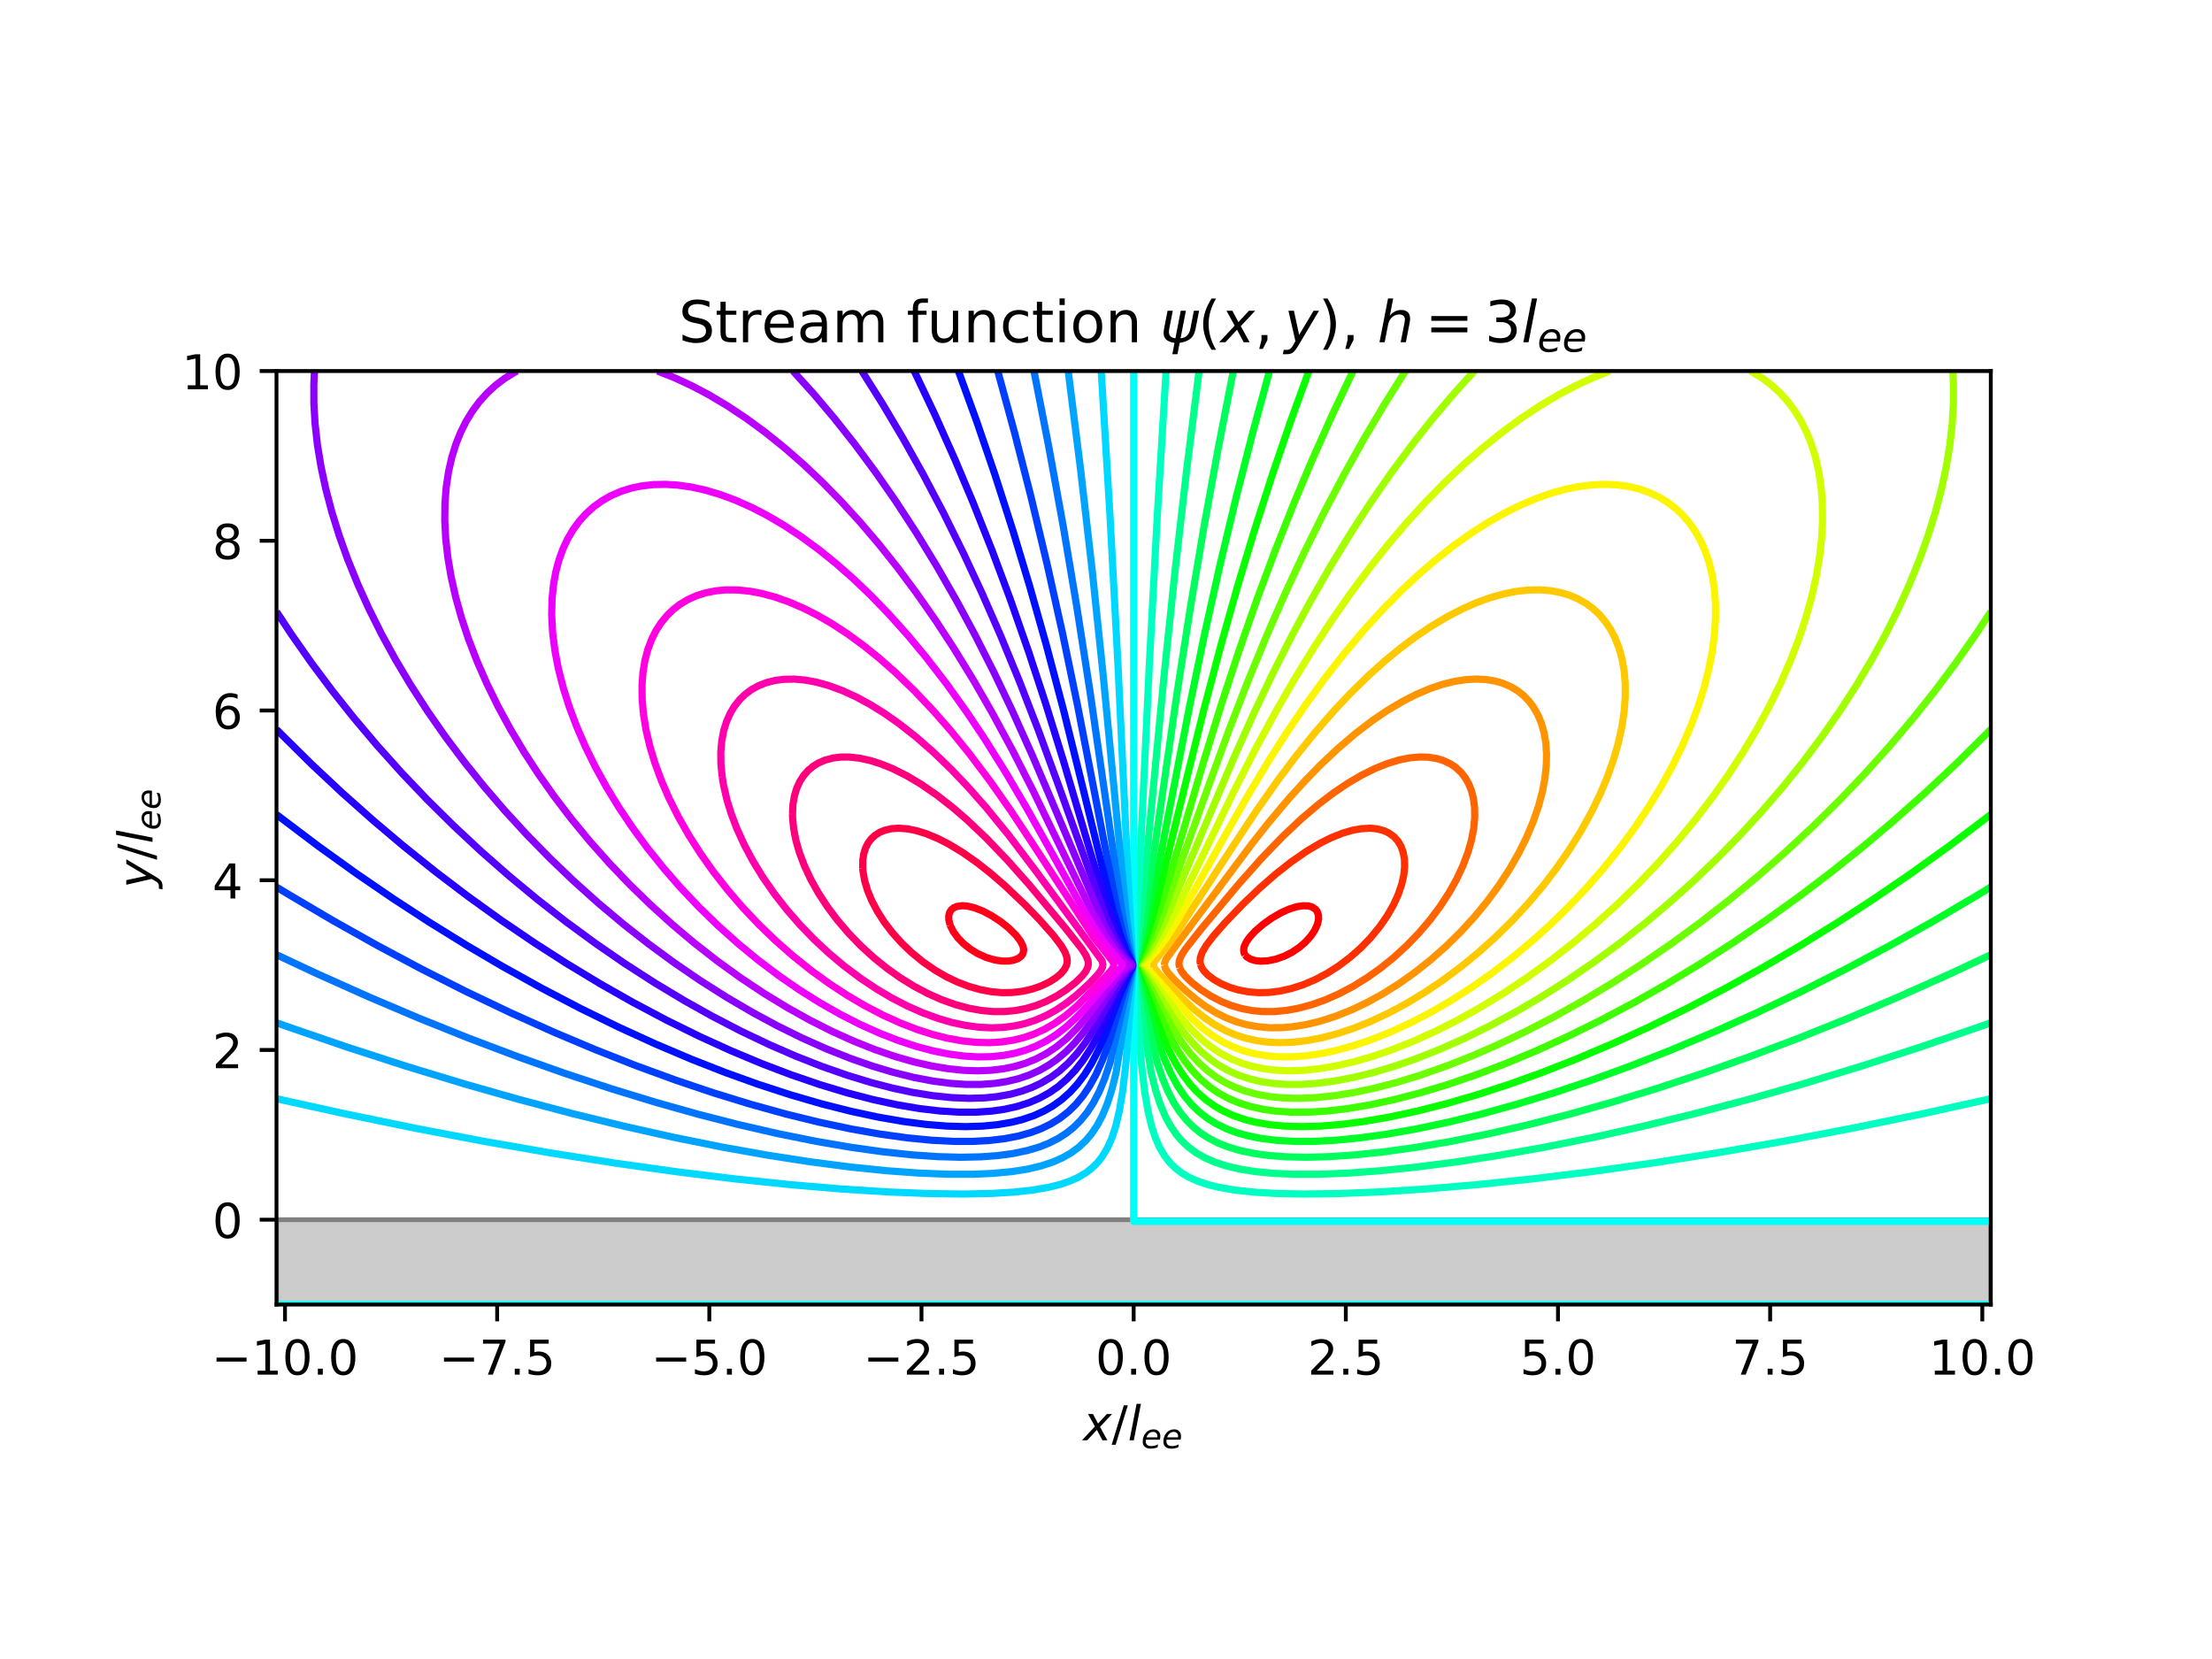 <?xml version="1.0" encoding="utf-8" standalone="no"?>
<!DOCTYPE svg PUBLIC "-//W3C//DTD SVG 1.1//EN"
  "http://www.w3.org/Graphics/SVG/1.1/DTD/svg11.dtd">
<!-- Created with matplotlib (http://matplotlib.org/) -->
<svg height="345.6pt" version="1.1" viewBox="0 0 460.8 345.6" width="460.8pt" xmlns="http://www.w3.org/2000/svg" xmlns:xlink="http://www.w3.org/1999/xlink">
 <defs>
  <style type="text/css">
*{stroke-linecap:butt;stroke-linejoin:round;}
  </style>
 </defs>
 <g id="figure_1">
  <g id="patch_1">
   <path d="M 0 345.6 
L 460.8 345.6 
L 460.8 0 
L 0 0 
z
" style="fill:#ffffff;"/>
  </g>
  <g id="axes_1">
   <g id="patch_2">
    <path d="M 57.6 271.764 
L 414.72 271.764 
L 414.72 77.292 
L 57.6 77.292 
z
" style="fill:#ffffff;"/>
   </g>
   <g id="patch_3">
    <path clip-path="url(#pcb12df3e6e)" d="M 57.6 271.764 
L 414.72 271.764 
L 414.72 254.084 
L 57.6 254.084 
z
" style="fill:#cccccc;stroke:#808080;stroke-linejoin:miter;"/>
   </g>
   <g id="matplotlib.axis_1">
    <g id="xtick_1">
     <g id="line2d_1">
      <defs>
       <path d="M 0 0 
L 0 3.5 
" id="mafe9904140" style="stroke:#000000;stroke-width:0.8;"/>
      </defs>
      <g>
       <use style="stroke:#000000;stroke-width:0.8;" x="59.368" xlink:href="#mafe9904140" y="271.764"/>
      </g>
     </g>
     <g id="text_1">
      <!-- −10.0 -->
      <defs>
       <path d="M 10.594 35.5 
L 73.188 35.5 
L 73.188 27.203 
L 10.594 27.203 
z
" id="DejaVuSans-2212"/>
       <path d="M 12.406 8.297 
L 28.516 8.297 
L 28.516 63.922 
L 10.984 60.406 
L 10.984 69.391 
L 28.422 72.906 
L 38.281 72.906 
L 38.281 8.297 
L 54.391 8.297 
L 54.391 0 
L 12.406 0 
z
" id="DejaVuSans-31"/>
       <path d="M 31.781 66.406 
Q 24.172 66.406 20.328 58.906 
Q 16.5 51.422 16.5 36.375 
Q 16.5 21.391 20.328 13.891 
Q 24.172 6.391 31.781 6.391 
Q 39.453 6.391 43.281 13.891 
Q 47.125 21.391 47.125 36.375 
Q 47.125 51.422 43.281 58.906 
Q 39.453 66.406 31.781 66.406 
z
M 31.781 74.219 
Q 44.047 74.219 50.516 64.516 
Q 56.984 54.828 56.984 36.375 
Q 56.984 17.969 50.516 8.266 
Q 44.047 -1.422 31.781 -1.422 
Q 19.531 -1.422 13.062 8.266 
Q 6.594 17.969 6.594 36.375 
Q 6.594 54.828 13.062 64.516 
Q 19.531 74.219 31.781 74.219 
z
" id="DejaVuSans-30"/>
       <path d="M 10.688 12.406 
L 21 12.406 
L 21 0 
L 10.688 0 
z
" id="DejaVuSans-2e"/>
      </defs>
      <g transform="translate(44.045 286.362)scale(0.1 -0.1)">
       <use xlink:href="#DejaVuSans-2212"/>
       <use x="83.789" xlink:href="#DejaVuSans-31"/>
       <use x="147.412" xlink:href="#DejaVuSans-30"/>
       <use x="211.035" xlink:href="#DejaVuSans-2e"/>
       <use x="242.822" xlink:href="#DejaVuSans-30"/>
      </g>
     </g>
    </g>
    <g id="xtick_2">
     <g id="line2d_2">
      <g>
       <use style="stroke:#000000;stroke-width:0.8;" x="103.566" xlink:href="#mafe9904140" y="271.764"/>
      </g>
     </g>
     <g id="text_2">
      <!-- −7.5 -->
      <defs>
       <path d="M 8.203 72.906 
L 55.078 72.906 
L 55.078 68.703 
L 28.609 0 
L 18.312 0 
L 43.219 64.594 
L 8.203 64.594 
z
" id="DejaVuSans-37"/>
       <path d="M 10.797 72.906 
L 49.516 72.906 
L 49.516 64.594 
L 19.828 64.594 
L 19.828 46.734 
Q 21.969 47.469 24.109 47.828 
Q 26.266 48.188 28.422 48.188 
Q 40.625 48.188 47.75 41.5 
Q 54.891 34.812 54.891 23.391 
Q 54.891 11.625 47.562 5.094 
Q 40.234 -1.422 26.906 -1.422 
Q 22.312 -1.422 17.547 -0.641 
Q 12.797 0.141 7.719 1.703 
L 7.719 11.625 
Q 12.109 9.234 16.797 8.062 
Q 21.484 6.891 26.703 6.891 
Q 35.156 6.891 40.078 11.328 
Q 45.016 15.766 45.016 23.391 
Q 45.016 31 40.078 35.438 
Q 35.156 39.891 26.703 39.891 
Q 22.75 39.891 18.812 39.016 
Q 14.891 38.141 10.797 36.281 
z
" id="DejaVuSans-35"/>
      </defs>
      <g transform="translate(91.425 286.362)scale(0.1 -0.1)">
       <use xlink:href="#DejaVuSans-2212"/>
       <use x="83.789" xlink:href="#DejaVuSans-37"/>
       <use x="147.412" xlink:href="#DejaVuSans-2e"/>
       <use x="179.199" xlink:href="#DejaVuSans-35"/>
      </g>
     </g>
    </g>
    <g id="xtick_3">
     <g id="line2d_3">
      <g>
       <use style="stroke:#000000;stroke-width:0.8;" x="147.764" xlink:href="#mafe9904140" y="271.764"/>
      </g>
     </g>
     <g id="text_3">
      <!-- −5.0 -->
      <g transform="translate(135.623 286.362)scale(0.1 -0.1)">
       <use xlink:href="#DejaVuSans-2212"/>
       <use x="83.789" xlink:href="#DejaVuSans-35"/>
       <use x="147.412" xlink:href="#DejaVuSans-2e"/>
       <use x="179.199" xlink:href="#DejaVuSans-30"/>
      </g>
     </g>
    </g>
    <g id="xtick_4">
     <g id="line2d_4">
      <g>
       <use style="stroke:#000000;stroke-width:0.8;" x="191.962" xlink:href="#mafe9904140" y="271.764"/>
      </g>
     </g>
     <g id="text_4">
      <!-- −2.5 -->
      <defs>
       <path d="M 19.188 8.297 
L 53.609 8.297 
L 53.609 0 
L 7.328 0 
L 7.328 8.297 
Q 12.938 14.109 22.625 23.891 
Q 32.328 33.688 34.812 36.531 
Q 39.547 41.844 41.422 45.531 
Q 43.312 49.219 43.312 52.781 
Q 43.312 58.594 39.234 62.25 
Q 35.156 65.922 28.609 65.922 
Q 23.969 65.922 18.812 64.312 
Q 13.672 62.703 7.812 59.422 
L 7.812 69.391 
Q 13.766 71.781 18.938 73 
Q 24.125 74.219 28.422 74.219 
Q 39.75 74.219 46.484 68.547 
Q 53.219 62.891 53.219 53.422 
Q 53.219 48.922 51.531 44.891 
Q 49.859 40.875 45.406 35.406 
Q 44.188 33.984 37.641 27.219 
Q 31.109 20.453 19.188 8.297 
z
" id="DejaVuSans-32"/>
      </defs>
      <g transform="translate(179.821 286.362)scale(0.1 -0.1)">
       <use xlink:href="#DejaVuSans-2212"/>
       <use x="83.789" xlink:href="#DejaVuSans-32"/>
       <use x="147.412" xlink:href="#DejaVuSans-2e"/>
       <use x="179.199" xlink:href="#DejaVuSans-35"/>
      </g>
     </g>
    </g>
    <g id="xtick_5">
     <g id="line2d_5">
      <g>
       <use style="stroke:#000000;stroke-width:0.8;" x="236.16" xlink:href="#mafe9904140" y="271.764"/>
      </g>
     </g>
     <g id="text_5">
      <!-- 0.0 -->
      <g transform="translate(228.208 286.362)scale(0.1 -0.1)">
       <use xlink:href="#DejaVuSans-30"/>
       <use x="63.623" xlink:href="#DejaVuSans-2e"/>
       <use x="95.41" xlink:href="#DejaVuSans-30"/>
      </g>
     </g>
    </g>
    <g id="xtick_6">
     <g id="line2d_6">
      <g>
       <use style="stroke:#000000;stroke-width:0.8;" x="280.358" xlink:href="#mafe9904140" y="271.764"/>
      </g>
     </g>
     <g id="text_6">
      <!-- 2.5 -->
      <g transform="translate(272.406 286.362)scale(0.1 -0.1)">
       <use xlink:href="#DejaVuSans-32"/>
       <use x="63.623" xlink:href="#DejaVuSans-2e"/>
       <use x="95.41" xlink:href="#DejaVuSans-35"/>
      </g>
     </g>
    </g>
    <g id="xtick_7">
     <g id="line2d_7">
      <g>
       <use style="stroke:#000000;stroke-width:0.8;" x="324.556" xlink:href="#mafe9904140" y="271.764"/>
      </g>
     </g>
     <g id="text_7">
      <!-- 5.0 -->
      <g transform="translate(316.604 286.362)scale(0.1 -0.1)">
       <use xlink:href="#DejaVuSans-35"/>
       <use x="63.623" xlink:href="#DejaVuSans-2e"/>
       <use x="95.41" xlink:href="#DejaVuSans-30"/>
      </g>
     </g>
    </g>
    <g id="xtick_8">
     <g id="line2d_8">
      <g>
       <use style="stroke:#000000;stroke-width:0.8;" x="368.754" xlink:href="#mafe9904140" y="271.764"/>
      </g>
     </g>
     <g id="text_8">
      <!-- 7.5 -->
      <g transform="translate(360.802 286.362)scale(0.1 -0.1)">
       <use xlink:href="#DejaVuSans-37"/>
       <use x="63.623" xlink:href="#DejaVuSans-2e"/>
       <use x="95.41" xlink:href="#DejaVuSans-35"/>
      </g>
     </g>
    </g>
    <g id="xtick_9">
     <g id="line2d_9">
      <g>
       <use style="stroke:#000000;stroke-width:0.8;" x="412.952" xlink:href="#mafe9904140" y="271.764"/>
      </g>
     </g>
     <g id="text_9">
      <!-- 10.0 -->
      <g transform="translate(401.819 286.362)scale(0.1 -0.1)">
       <use xlink:href="#DejaVuSans-31"/>
       <use x="63.623" xlink:href="#DejaVuSans-30"/>
       <use x="127.246" xlink:href="#DejaVuSans-2e"/>
       <use x="159.033" xlink:href="#DejaVuSans-30"/>
      </g>
     </g>
    </g>
    <g id="text_10">
     <!-- $x/l_{ee}$ -->
     <defs>
      <path d="M 60.016 54.688 
L 34.906 27.875 
L 50.297 0 
L 39.984 0 
L 28.422 21.688 
L 8.297 0 
L -2.594 0 
L 24.312 28.812 
L 10.016 54.688 
L 20.312 54.688 
L 30.812 34.906 
L 49.125 54.688 
z
" id="DejaVuSans-Oblique-78"/>
      <path d="M 25.391 72.906 
L 33.688 72.906 
L 8.297 -9.281 
L 0 -9.281 
z
" id="DejaVuSans-2f"/>
      <path d="M 18.312 75.984 
L 27.297 75.984 
L 12.5 0 
L 3.516 0 
z
" id="DejaVuSans-Oblique-6c"/>
      <path d="M 48.094 32.234 
Q 48.25 33.016 48.312 33.844 
Q 48.391 34.672 48.391 35.5 
Q 48.391 41.453 44.891 44.922 
Q 41.406 48.391 35.406 48.391 
Q 28.719 48.391 23.578 44.156 
Q 18.453 39.938 15.828 32.172 
z
M 55.906 25.203 
L 14.109 25.203 
Q 13.812 23.344 13.719 22.266 
Q 13.625 21.188 13.625 20.406 
Q 13.625 13.625 17.797 9.906 
Q 21.969 6.203 29.594 6.203 
Q 35.453 6.203 40.672 7.516 
Q 45.906 8.844 50.391 11.375 
L 48.688 2.484 
Q 43.844 0.531 38.688 -0.438 
Q 33.547 -1.422 28.219 -1.422 
Q 16.844 -1.422 10.719 4.016 
Q 4.594 9.469 4.594 19.484 
Q 4.594 28.031 7.641 35.375 
Q 10.688 42.719 16.609 48.484 
Q 20.406 52.094 25.656 54.047 
Q 30.906 56 36.812 56 
Q 46.094 56 51.578 50.438 
Q 57.078 44.875 57.078 35.5 
Q 57.078 33.25 56.781 30.688 
Q 56.5 28.125 55.906 25.203 
z
" id="DejaVuSans-Oblique-65"/>
     </defs>
     <g transform="translate(225.66 300.04)scale(0.1 -0.1)">
      <use transform="translate(0 0.016)" xlink:href="#DejaVuSans-Oblique-78"/>
      <use transform="translate(59.18 0.016)" xlink:href="#DejaVuSans-2f"/>
      <use transform="translate(92.871 0.016)" xlink:href="#DejaVuSans-Oblique-6c"/>
      <use transform="translate(120.654 -16.391)scale(0.7)" xlink:href="#DejaVuSans-Oblique-65"/>
      <use transform="translate(163.721 -16.391)scale(0.7)" xlink:href="#DejaVuSans-Oblique-65"/>
     </g>
    </g>
   </g>
   <g id="matplotlib.axis_2">
    <g id="ytick_1">
     <g id="line2d_10">
      <defs>
       <path d="M 0 0 
L -3.5 0 
" id="m024c89342f" style="stroke:#000000;stroke-width:0.8;"/>
      </defs>
      <g>
       <use style="stroke:#000000;stroke-width:0.8;" x="57.6" xlink:href="#m024c89342f" y="254.084"/>
      </g>
     </g>
     <g id="text_11">
      <!-- 0 -->
      <g transform="translate(44.237 257.884)scale(0.1 -0.1)">
       <use xlink:href="#DejaVuSans-30"/>
      </g>
     </g>
    </g>
    <g id="ytick_2">
     <g id="line2d_11">
      <g>
       <use style="stroke:#000000;stroke-width:0.8;" x="57.6" xlink:href="#m024c89342f" y="218.726"/>
      </g>
     </g>
     <g id="text_12">
      <!-- 2 -->
      <g transform="translate(44.237 222.525)scale(0.1 -0.1)">
       <use xlink:href="#DejaVuSans-32"/>
      </g>
     </g>
    </g>
    <g id="ytick_3">
     <g id="line2d_12">
      <g>
       <use style="stroke:#000000;stroke-width:0.8;" x="57.6" xlink:href="#m024c89342f" y="183.368"/>
      </g>
     </g>
     <g id="text_13">
      <!-- 4 -->
      <defs>
       <path d="M 37.797 64.312 
L 12.891 25.391 
L 37.797 25.391 
z
M 35.203 72.906 
L 47.609 72.906 
L 47.609 25.391 
L 58.016 25.391 
L 58.016 17.188 
L 47.609 17.188 
L 47.609 0 
L 37.797 0 
L 37.797 17.188 
L 4.891 17.188 
L 4.891 26.703 
z
" id="DejaVuSans-34"/>
      </defs>
      <g transform="translate(44.237 187.167)scale(0.1 -0.1)">
       <use xlink:href="#DejaVuSans-34"/>
      </g>
     </g>
    </g>
    <g id="ytick_4">
     <g id="line2d_13">
      <g>
       <use style="stroke:#000000;stroke-width:0.8;" x="57.6" xlink:href="#m024c89342f" y="148.009"/>
      </g>
     </g>
     <g id="text_14">
      <!-- 6 -->
      <defs>
       <path d="M 33.016 40.375 
Q 26.375 40.375 22.484 35.828 
Q 18.609 31.297 18.609 23.391 
Q 18.609 15.531 22.484 10.953 
Q 26.375 6.391 33.016 6.391 
Q 39.656 6.391 43.531 10.953 
Q 47.406 15.531 47.406 23.391 
Q 47.406 31.297 43.531 35.828 
Q 39.656 40.375 33.016 40.375 
z
M 52.594 71.297 
L 52.594 62.312 
Q 48.875 64.062 45.094 64.984 
Q 41.312 65.922 37.594 65.922 
Q 27.828 65.922 22.672 59.328 
Q 17.531 52.734 16.797 39.406 
Q 19.672 43.656 24.016 45.922 
Q 28.375 48.188 33.594 48.188 
Q 44.578 48.188 50.953 41.516 
Q 57.328 34.859 57.328 23.391 
Q 57.328 12.156 50.688 5.359 
Q 44.047 -1.422 33.016 -1.422 
Q 20.359 -1.422 13.672 8.266 
Q 6.984 17.969 6.984 36.375 
Q 6.984 53.656 15.188 63.938 
Q 23.391 74.219 37.203 74.219 
Q 40.922 74.219 44.703 73.484 
Q 48.484 72.75 52.594 71.297 
z
" id="DejaVuSans-36"/>
      </defs>
      <g transform="translate(44.237 151.808)scale(0.1 -0.1)">
       <use xlink:href="#DejaVuSans-36"/>
      </g>
     </g>
    </g>
    <g id="ytick_5">
     <g id="line2d_14">
      <g>
       <use style="stroke:#000000;stroke-width:0.8;" x="57.6" xlink:href="#m024c89342f" y="112.651"/>
      </g>
     </g>
     <g id="text_15">
      <!-- 8 -->
      <defs>
       <path d="M 31.781 34.625 
Q 24.75 34.625 20.719 30.859 
Q 16.703 27.094 16.703 20.516 
Q 16.703 13.922 20.719 10.156 
Q 24.75 6.391 31.781 6.391 
Q 38.812 6.391 42.859 10.172 
Q 46.922 13.969 46.922 20.516 
Q 46.922 27.094 42.891 30.859 
Q 38.875 34.625 31.781 34.625 
z
M 21.922 38.812 
Q 15.578 40.375 12.031 44.719 
Q 8.5 49.078 8.5 55.328 
Q 8.5 64.062 14.719 69.141 
Q 20.953 74.219 31.781 74.219 
Q 42.672 74.219 48.875 69.141 
Q 55.078 64.062 55.078 55.328 
Q 55.078 49.078 51.531 44.719 
Q 48 40.375 41.703 38.812 
Q 48.828 37.156 52.797 32.312 
Q 56.781 27.484 56.781 20.516 
Q 56.781 9.906 50.312 4.234 
Q 43.844 -1.422 31.781 -1.422 
Q 19.734 -1.422 13.25 4.234 
Q 6.781 9.906 6.781 20.516 
Q 6.781 27.484 10.781 32.312 
Q 14.797 37.156 21.922 38.812 
z
M 18.312 54.391 
Q 18.312 48.734 21.844 45.562 
Q 25.391 42.391 31.781 42.391 
Q 38.141 42.391 41.719 45.562 
Q 45.312 48.734 45.312 54.391 
Q 45.312 60.062 41.719 63.234 
Q 38.141 66.406 31.781 66.406 
Q 25.391 66.406 21.844 63.234 
Q 18.312 60.062 18.312 54.391 
z
" id="DejaVuSans-38"/>
      </defs>
      <g transform="translate(44.237 116.45)scale(0.1 -0.1)">
       <use xlink:href="#DejaVuSans-38"/>
      </g>
     </g>
    </g>
    <g id="ytick_6">
     <g id="line2d_15">
      <g>
       <use style="stroke:#000000;stroke-width:0.8;" x="57.6" xlink:href="#m024c89342f" y="77.292"/>
      </g>
     </g>
     <g id="text_16">
      <!-- 10 -->
      <g transform="translate(37.875 81.092)scale(0.1 -0.1)">
       <use xlink:href="#DejaVuSans-31"/>
       <use x="63.623" xlink:href="#DejaVuSans-30"/>
      </g>
     </g>
    </g>
    <g id="text_17">
     <!-- $y/l_{ee}$ -->
     <defs>
      <path d="M 24.812 -5.078 
Q 18.562 -15.578 14.625 -18.188 
Q 10.688 -20.797 4.594 -20.797 
L -2.484 -20.797 
L -0.984 -13.281 
L 4.203 -13.281 
Q 7.953 -13.281 10.594 -11.234 
Q 13.234 -9.188 16.5 -3.219 
L 19.281 2 
L 7.172 54.688 
L 16.703 54.688 
L 25.781 12.797 
L 50.875 54.688 
L 60.297 54.688 
z
" id="DejaVuSans-Oblique-79"/>
     </defs>
     <g transform="translate(31.775 185.028)rotate(-90)scale(0.1 -0.1)">
      <use transform="translate(0 0.016)" xlink:href="#DejaVuSans-Oblique-79"/>
      <use transform="translate(59.18 0.016)" xlink:href="#DejaVuSans-2f"/>
      <use transform="translate(92.871 0.016)" xlink:href="#DejaVuSans-Oblique-6c"/>
      <use transform="translate(120.654 -16.391)scale(0.7)" xlink:href="#DejaVuSans-Oblique-65"/>
      <use transform="translate(163.721 -16.391)scale(0.7)" xlink:href="#DejaVuSans-Oblique-65"/>
     </g>
    </g>
   </g>
   <g id="LineCollection_1">
    <path clip-path="url(#pcb12df3e6e)" d="M 259.36 198.925 
L 259.73 199.335 
L 260.515 199.809 
L 261.516 200.111 
L 262.587 200.231 
L 264.031 200.163 
L 265.801 199.808 
L 267.587 199.171 
L 269.113 198.395 
L 270.696 197.334 
L 271.927 196.273 
L 273.046 195.036 
L 273.881 193.798 
L 274.443 192.561 
L 274.681 191.5 
L 274.654 190.616 
L 274.372 189.837 
L 274.003 189.379 
L 273.3 188.933 
L 272.586 188.731 
L 271.515 188.677 
L 270.086 188.894 
L 268.551 189.379 
L 266.872 190.132 
L 264.832 191.323 
L 263.109 192.561 
L 261.516 193.941 
L 260.338 195.213 
L 259.597 196.273 
L 259.197 197.157 
L 259.068 197.865 
L 259.182 198.572 
L 259.36 198.925 
L 259.36 198.925 
" style="fill:none;stroke:#ff0000;stroke-width:1.5;"/>
   </g>
   <g id="LineCollection_2">
    <path clip-path="url(#pcb12df3e6e)" d="M 250.073 200.87 
L 250.352 201.577 
L 250.823 202.284 
L 251.686 203.168 
L 252.945 204.106 
L 254.421 204.936 
L 256.159 205.673 
L 257.944 206.216 
L 260.087 206.624 
L 262.23 206.792 
L 264.372 206.74 
L 266.515 206.481 
L 269.015 205.93 
L 271.538 205.113 
L 274.024 204.052 
L 276.515 202.729 
L 278.87 201.224 
L 281.217 199.456 
L 283.421 197.511 
L 285.481 195.389 
L 287.379 193.091 
L 288.975 190.793 
L 290.291 188.495 
L 291.263 186.373 
L 291.994 184.252 
L 292.433 182.307 
L 292.614 180.539 
L 292.563 178.948 
L 292.302 177.533 
L 291.85 176.296 
L 291.224 175.235 
L 290.44 174.351 
L 289.371 173.559 
L 288.3 173.052 
L 286.871 172.672 
L 285.443 172.535 
L 283.657 172.62 
L 281.846 172.937 
L 279.729 173.547 
L 277.274 174.528 
L 275.086 175.615 
L 272.229 177.302 
L 269.015 179.522 
L 265.703 182.13 
L 262.466 184.959 
L 258.948 188.318 
L 255.207 192.207 
L 252.733 195.036 
L 251.26 196.981 
L 250.435 198.395 
L 250.063 199.456 
L 249.991 200.34 
L 250.073 200.87 
L 250.073 200.87 
" style="fill:none;stroke:#ff2f00;stroke-width:1.5;"/>
   </g>
   <g id="LineCollection_3">
    <path clip-path="url(#pcb12df3e6e)" d="M 245.743 201.577 
L 246.159 202.39 
L 246.909 203.345 
L 248.302 204.692 
L 250.192 206.174 
L 252.23 207.494 
L 254.456 208.649 
L 256.516 209.476 
L 258.659 210.104 
L 260.801 210.514 
L 262.944 210.72 
L 265.444 210.724 
L 267.944 210.493 
L 270.444 210.043 
L 273.3 209.278 
L 276.157 208.258 
L 279.014 206.99 
L 281.891 205.467 
L 284.753 203.699 
L 287.585 201.688 
L 290.351 199.456 
L 293.055 196.981 
L 295.613 194.329 
L 297.942 191.589 
L 299.991 188.848 
L 301.87 185.962 
L 303.419 183.191 
L 304.746 180.362 
L 305.798 177.572 
L 306.518 175.058 
L 306.997 172.583 
L 307.212 170.285 
L 307.181 168.163 
L 306.92 166.219 
L 306.498 164.628 
L 305.92 163.213 
L 305.204 161.976 
L 304.37 160.911 
L 303.233 159.854 
L 302.191 159.147 
L 300.703 158.44 
L 299.37 158.031 
L 297.585 157.742 
L 295.799 157.688 
L 293.656 157.88 
L 291.514 158.306 
L 289.014 159.061 
L 286.514 160.06 
L 283.657 161.472 
L 280.697 163.213 
L 277.818 165.158 
L 274.729 167.503 
L 271.158 170.532 
L 267.229 174.229 
L 262.944 178.662 
L 257.944 184.279 
L 250.295 193.445 
L 246.95 197.688 
L 246.059 199.102 
L 245.653 200.163 
L 245.595 200.87 
L 245.743 201.577 
L 245.743 201.577 
" style="fill:none;stroke:#ff6400;stroke-width:1.5;"/>
   </g>
   <g id="LineCollection_4">
    <path clip-path="url(#pcb12df3e6e)" d="M 242.57 201.047 
L 242.764 201.754 
L 243.323 202.638 
L 244.579 204.052 
L 246.584 205.997 
L 249.064 208.118 
L 251.238 209.71 
L 253.302 210.977 
L 255.444 212.042 
L 257.669 212.892 
L 259.73 213.466 
L 261.873 213.862 
L 264.372 214.089 
L 266.872 214.087 
L 269.372 213.878 
L 272.229 213.409 
L 275.086 212.712 
L 278.3 211.678 
L 281.514 210.392 
L 284.804 208.826 
L 288.014 207.058 
L 291.396 204.936 
L 294.728 202.578 
L 298 199.986 
L 301.204 197.157 
L 304.265 194.152 
L 307.178 190.97 
L 309.796 187.787 
L 312.267 184.428 
L 314.46 181.069 
L 316.387 177.71 
L 318.055 174.351 
L 319.393 171.169 
L 320.491 167.987 
L 321.296 164.981 
L 321.831 162.153 
L 322.117 159.501 
L 322.173 157.026 
L 322.012 154.727 
L 321.648 152.606 
L 321.093 150.661 
L 320.357 148.893 
L 319.445 147.302 
L 318.514 146.064 
L 317.307 144.827 
L 316.155 143.916 
L 314.726 143.055 
L 313.103 142.352 
L 311.512 141.885 
L 309.727 141.578 
L 307.584 141.458 
L 305.441 141.571 
L 302.941 141.957 
L 300.442 142.583 
L 297.942 143.428 
L 295.058 144.65 
L 292.228 146.089 
L 288.994 148.009 
L 285.8 150.18 
L 282.228 152.917 
L 278.473 156.142 
L 275.107 159.324 
L 271.998 162.506 
L 268.62 166.219 
L 264.439 171.169 
L 260.801 175.767 
L 254.865 183.721 
L 245.088 196.819 
L 242.901 199.809 
L 242.588 200.668 
L 242.57 201.047 
L 242.57 201.047 
" style="fill:none;stroke:#ff9400;stroke-width:1.5;"/>
   </g>
   <g id="LineCollection_5">
    <path clip-path="url(#pcb12df3e6e)" d="M 240.433 201.577 
L 240.941 202.284 
L 242.884 204.406 
L 246.27 207.942 
L 248.714 210.24 
L 250.897 212.008 
L 252.975 213.422 
L 255.218 214.66 
L 257.256 215.544 
L 259.409 216.251 
L 261.744 216.781 
L 264.015 217.089 
L 266.515 217.213 
L 269.372 217.113 
L 272.244 216.781 
L 275.443 216.167 
L 278.657 215.315 
L 282.189 214.129 
L 285.688 212.715 
L 289.371 210.981 
L 293.052 209.002 
L 296.87 206.693 
L 300.532 204.229 
L 304.37 201.373 
L 308.005 198.395 
L 311.547 195.213 
L 315.084 191.729 
L 318.244 188.318 
L 321.382 184.605 
L 324.232 180.893 
L 326.93 177.003 
L 329.35 173.114 
L 331.511 169.204 
L 333.304 165.512 
L 334.864 161.799 
L 336.154 158.152 
L 337.136 154.727 
L 337.871 151.368 
L 338.343 148.186 
L 338.568 145.181 
L 338.56 142.352 
L 338.33 139.7 
L 337.888 137.225 
L 337.243 134.927 
L 336.48 132.982 
L 335.569 131.214 
L 334.522 129.623 
L 333.297 128.148 
L 331.864 126.794 
L 330.436 125.733 
L 328.654 124.716 
L 326.867 123.965 
L 325.08 123.435 
L 322.94 123.042 
L 320.797 122.874 
L 318.298 122.925 
L 315.798 123.211 
L 313.298 123.707 
L 310.441 124.511 
L 307.56 125.557 
L 304.727 126.801 
L 301.513 128.459 
L 298.081 130.507 
L 294.934 132.628 
L 291.628 135.103 
L 288.408 137.755 
L 285.061 140.761 
L 281.273 144.473 
L 277.943 148.01 
L 273.938 152.606 
L 269.95 157.556 
L 266.102 162.683 
L 261.758 168.871 
L 257.083 175.942 
L 244.507 195.213 
L 241.576 198.925 
L 240.445 200.427 
L 240.287 200.87 
L 240.353 201.4 
L 240.433 201.577 
L 240.433 201.577 
" style="fill:none;stroke:#ffc900;stroke-width:1.5;"/>
   </g>
   <g id="LineCollection_6">
    <path clip-path="url(#pcb12df3e6e)" d="M 238.642 201.4 
L 239.468 202.284 
L 241.593 204.583 
L 248.487 212.362 
L 250.458 214.129 
L 252.588 215.734 
L 254.73 217.046 
L 256.873 218.086 
L 259.081 218.903 
L 261.158 219.466 
L 263.658 219.912 
L 266.259 220.14 
L 269.015 220.156 
L 271.872 219.957 
L 275.086 219.503 
L 278.3 218.831 
L 281.921 217.842 
L 285.8 216.533 
L 289.728 214.964 
L 293.851 213.069 
L 297.942 210.946 
L 302.227 208.469 
L 306.513 205.731 
L 310.678 202.815 
L 314.848 199.632 
L 319.012 196.176 
L 322.94 192.638 
L 326.651 189.025 
L 330.504 184.959 
L 334.051 180.893 
L 337.453 176.65 
L 340.569 172.406 
L 343.416 168.163 
L 346.004 163.92 
L 348.338 159.677 
L 350.438 155.4 
L 352.255 151.191 
L 353.772 147.125 
L 354.995 143.236 
L 355.987 139.346 
L 356.704 135.634 
L 357.162 132.098 
L 357.376 128.739 
L 357.357 125.557 
L 357.117 122.551 
L 356.663 119.722 
L 356.004 117.071 
L 355.215 114.772 
L 354.268 112.651 
L 353.172 110.706 
L 351.867 108.849 
L 350.397 107.17 
L 348.866 105.756 
L 347.208 104.518 
L 345.426 103.458 
L 343.517 102.574 
L 341.473 101.866 
L 339.246 101.336 
L 336.868 101.007 
L 334.368 100.893 
L 331.868 100.992 
L 329.011 101.338 
L 326.154 101.911 
L 323.126 102.75 
L 320.083 103.815 
L 316.752 105.226 
L 313.536 106.817 
L 310.084 108.768 
L 306.493 111.06 
L 302.772 113.712 
L 299.177 116.54 
L 295.677 119.546 
L 291.871 123.1 
L 287.886 127.148 
L 283.875 131.568 
L 280.009 136.164 
L 276.003 141.291 
L 272.14 146.595 
L 268.052 152.606 
L 264.328 158.44 
L 259.869 165.865 
L 255.444 173.644 
L 245.547 191.323 
L 242.832 195.566 
L 240.991 198.041 
L 239.017 200.241 
L 238.538 200.87 
L 238.543 201.224 
L 238.642 201.4 
L 238.642 201.4 
" style="fill:none;stroke:#fcf500;stroke-width:1.5;"/>
   </g>
   <g id="LineCollection_7">
    <path clip-path="url(#pcb12df3e6e)" d="M 335.335 77.292 
L 331.868 78.665 
L 328.297 80.317 
L 324.653 82.243 
L 320.793 84.541 
L 316.804 87.193 
L 312.941 90.027 
L 308.772 93.38 
L 304.936 96.739 
L 301.012 100.452 
L 297.025 104.518 
L 293.153 108.761 
L 289.236 113.358 
L 285.294 118.308 
L 281.344 123.612 
L 277.399 129.269 
L 273.582 135.103 
L 269.463 141.821 
L 265.796 148.186 
L 261.392 156.318 
L 257.07 164.804 
L 252.016 175.235 
L 244.792 190.086 
L 242.138 194.859 
L 240.445 197.446 
L 239.303 198.925 
L 238.137 200.163 
L 237.25 201.047 
L 237.588 201.441 
L 238.864 202.638 
L 240.803 204.96 
L 242.868 207.765 
L 245.445 211.226 
L 247.945 214.183 
L 250.088 216.311 
L 252.23 218.067 
L 254.373 219.485 
L 256.516 220.61 
L 258.659 221.479 
L 260.801 222.13 
L 263.301 222.651 
L 266.02 222.969 
L 268.658 223.068 
L 271.552 222.969 
L 274.729 222.646 
L 278.3 222.048 
L 281.988 221.201 
L 285.8 220.108 
L 290.085 218.638 
L 294.371 216.934 
L 299.016 214.837 
L 303.656 212.494 
L 308.334 209.886 
L 313.253 206.881 
L 318.032 203.699 
L 322.94 200.153 
L 327.681 196.45 
L 332.301 192.561 
L 336.868 188.423 
L 341.153 184.251 
L 345.378 179.832 
L 349.461 175.235 
L 353.295 170.582 
L 356.867 165.905 
L 360.081 161.357 
L 363.136 156.672 
L 365.988 151.899 
L 368.584 147.125 
L 370.924 142.352 
L 372.937 137.752 
L 374.723 133.113 
L 376.176 128.739 
L 377.41 124.319 
L 378.361 120.076 
L 379.045 116.01 
L 379.476 112.12 
L 379.666 108.408 
L 379.626 104.872 
L 379.365 101.506 
L 378.893 98.331 
L 378.216 95.325 
L 377.337 92.496 
L 376.342 90.021 
L 375.19 87.723 
L 373.887 85.602 
L 372.439 83.657 
L 370.794 81.832 
L 369.009 80.2 
L 367.223 78.855 
L 365.266 77.646 
L 364.606 77.292 
L 364.606 77.292 
" style="fill:none;stroke:#d1ff00;stroke-width:1.5;"/>
   </g>
   <g id="LineCollection_8">
    <path clip-path="url(#pcb12df3e6e)" d="M 307.115 77.292 
L 302.805 82.066 
L 298.474 87.193 
L 294.276 92.496 
L 289.946 98.331 
L 285.762 104.342 
L 281.491 110.883 
L 277.167 117.955 
L 273.016 125.203 
L 269.301 132.098 
L 265.267 140.054 
L 261.389 148.186 
L 257.257 157.379 
L 253.412 166.396 
L 242.331 192.561 
L 240.369 196.273 
L 239.011 198.395 
L 238.05 199.632 
L 236.874 200.742 
L 236.505 201.047 
L 236.517 201.136 
L 237.377 201.754 
L 238.66 203.188 
L 239.731 204.657 
L 241.067 206.704 
L 244.538 212.185 
L 246.566 215.013 
L 248.492 217.312 
L 250.243 219.08 
L 252.128 220.671 
L 253.903 221.908 
L 255.802 222.991 
L 257.944 223.955 
L 260.257 224.737 
L 262.587 225.299 
L 265.087 225.688 
L 267.944 225.903 
L 271.158 225.901 
L 274.372 225.678 
L 277.943 225.211 
L 281.871 224.466 
L 286.157 223.411 
L 290.587 222.085 
L 295.147 220.494 
L 300.084 218.532 
L 305.204 216.251 
L 310.441 213.668 
L 315.488 210.947 
L 320.923 207.765 
L 326.497 204.229 
L 331.923 200.516 
L 337.225 196.624 
L 342.399 192.561 
L 347.666 188.141 
L 352.794 183.544 
L 357.781 178.771 
L 362.626 173.821 
L 367.223 168.805 
L 371.508 163.813 
L 375.543 158.794 
L 379.523 153.49 
L 383.224 148.186 
L 386.767 142.705 
L 389.928 137.402 
L 392.833 132.098 
L 395.482 126.794 
L 397.8 121.667 
L 399.879 116.54 
L 401.653 111.59 
L 403.194 106.64 
L 404.45 101.866 
L 405.437 97.27 
L 406.193 92.673 
L 406.688 88.253 
L 406.932 84.01 
L 406.941 80.121 
L 406.806 77.292 
L 406.806 77.292 
" style="fill:none;stroke:#a2ff00;stroke-width:1.5;"/>
   </g>
   <g id="LineCollection_9">
    <path clip-path="url(#pcb12df3e6e)" d="M 292.775 77.292 
L 288.434 84.187 
L 284.235 91.259 
L 279.981 98.861 
L 275.791 106.817 
L 271.592 115.303 
L 267.807 123.435 
L 263.931 132.275 
L 259.997 141.821 
L 256.024 152.075 
L 251.824 163.567 
L 241.849 191.323 
L 240.235 195.036 
L 238.771 197.865 
L 237.481 199.809 
L 236.653 200.693 
L 236.483 200.87 
L 236.517 201.326 
L 236.874 201.619 
L 237.486 202.284 
L 239.228 204.936 
L 241.884 209.886 
L 244.562 214.66 
L 246.304 217.312 
L 247.945 219.449 
L 249.731 221.403 
L 251.516 223.02 
L 253.351 224.383 
L 255.424 225.621 
L 257.289 226.505 
L 259.373 227.279 
L 261.873 227.959 
L 264.624 228.45 
L 267.229 228.71 
L 270.444 228.802 
L 274.015 228.659 
L 277.943 228.253 
L 282.2 227.566 
L 286.349 226.682 
L 290.799 225.528 
L 295.799 224.006 
L 301.156 222.132 
L 306.513 220.027 
L 311.952 217.665 
L 317.94 214.816 
L 324.012 211.668 
L 329.725 208.471 
L 335.903 204.759 
L 342.211 200.693 
L 348.367 196.45 
L 354.387 192.03 
L 360.282 187.434 
L 366.261 182.484 
L 372.096 177.357 
L 377.786 172.053 
L 383.327 166.572 
L 388.551 161.092 
L 393.788 155.258 
L 398.65 149.499 
L 403.067 143.943 
L 407.43 138.109 
L 411.642 132.098 
L 414.72 127.431 
L 414.72 127.431 
" style="fill:none;stroke:#6cff00;stroke-width:1.5;"/>
   </g>
   <g id="LineCollection_10">
    <path clip-path="url(#pcb12df3e6e)" d="M 281.871 77.292 
L 277.512 86.486 
L 273.33 95.856 
L 269.609 104.695 
L 265.68 114.595 
L 261.857 124.849 
L 258.024 135.811 
L 254.479 146.595 
L 250.751 158.617 
L 245.117 177.71 
L 241.538 189.379 
L 239.579 194.859 
L 238.263 197.865 
L 237.404 199.456 
L 236.419 201.047 
L 236.517 201.465 
L 236.874 201.873 
L 237.293 202.461 
L 238.108 203.875 
L 239.546 206.881 
L 243.599 215.721 
L 245.088 218.404 
L 246.809 221.024 
L 248.302 222.924 
L 250.088 224.808 
L 251.873 226.342 
L 253.659 227.589 
L 255.802 228.779 
L 257.944 229.7 
L 260.444 230.5 
L 263.166 231.101 
L 265.801 231.47 
L 269.015 231.686 
L 272.586 231.683 
L 276.515 231.437 
L 280.836 230.925 
L 285.443 230.145 
L 290.442 229.065 
L 295.799 227.673 
L 301.513 225.949 
L 307.584 223.872 
L 313.67 221.555 
L 320.083 218.872 
L 326.616 215.897 
L 333.436 212.538 
L 340.44 208.826 
L 347.295 204.936 
L 354.367 200.659 
L 360.924 196.45 
L 367.948 191.677 
L 374.831 186.727 
L 381.58 181.6 
L 388.293 176.218 
L 394.485 170.992 
L 401.049 165.158 
L 407.461 159.147 
L 413.719 152.959 
L 414.72 151.939 
L 414.72 151.939 
" style="fill:none;stroke:#3dff00;stroke-width:1.5;"/>
   </g>
   <g id="LineCollection_11">
    <path clip-path="url(#pcb12df3e6e)" d="M 272.667 77.292 
L 268.877 87.723 
L 265.064 98.861 
L 261.258 110.706 
L 257.795 122.198 
L 254.297 134.573 
L 250.742 148.009 
L 246.874 163.584 
L 240.632 189.025 
L 239.029 194.506 
L 237.686 198.218 
L 236.646 200.34 
L 236.436 200.693 
L 236.391 201.224 
L 236.517 201.609 
L 236.842 202.108 
L 238.941 207.058 
L 242.151 215.721 
L 243.56 218.903 
L 244.946 221.555 
L 246.383 223.853 
L 247.846 225.798 
L 249.373 227.477 
L 251.159 229.075 
L 252.999 230.394 
L 254.847 231.455 
L 256.873 232.376 
L 259.336 233.223 
L 261.516 233.774 
L 264.466 234.284 
L 267.587 234.587 
L 271.158 234.697 
L 275.086 234.585 
L 279.372 234.237 
L 284.014 233.641 
L 289.371 232.717 
L 295.085 231.492 
L 301.156 229.956 
L 307.584 228.092 
L 314.369 225.885 
L 321.155 223.449 
L 328.297 220.651 
L 335.796 217.468 
L 343.488 213.953 
L 351.428 210.063 
L 359.543 205.82 
L 367.58 201.353 
L 375.08 196.948 
L 382.936 192.084 
L 390.436 187.199 
L 398.103 181.953 
L 405.973 176.296 
L 413.93 170.285 
L 414.72 169.672 
L 414.72 169.672 
" style="fill:none;stroke:#08ff00;stroke-width:1.5;"/>
   </g>
   <g id="LineCollection_12">
    <path clip-path="url(#pcb12df3e6e)" d="M 264.473 77.292 
L 260.95 90.198 
L 257.554 103.458 
L 254.171 117.601 
L 250.976 131.921 
L 247.814 147.125 
L 244.305 165.158 
L 239.708 188.848 
L 238.352 194.682 
L 237.211 198.572 
L 236.598 200.163 
L 236.381 200.693 
L 236.345 201.224 
L 236.598 201.931 
L 237.157 203.345 
L 238.474 207.588 
L 241.29 217.135 
L 242.659 220.848 
L 244.017 223.856 
L 245.392 226.328 
L 246.715 228.273 
L 248.184 230.041 
L 249.731 231.555 
L 251.516 232.958 
L 253.358 234.107 
L 255.444 235.128 
L 257.587 235.935 
L 260.087 236.636 
L 262.944 237.193 
L 266.158 237.578 
L 269.729 237.774 
L 273.658 237.769 
L 278.3 237.528 
L 283.3 237.04 
L 289.014 236.246 
L 295.105 235.168 
L 301.763 233.753 
L 308.655 232.061 
L 315.954 230.041 
L 323.654 227.676 
L 331.511 225.032 
L 339.725 222.034 
L 348.296 218.663 
L 356.962 215.013 
L 366.018 210.947 
L 375.283 206.527 
L 384.385 201.931 
L 393.678 196.981 
L 402.935 191.788 
L 411.863 186.53 
L 414.72 184.796 
L 414.72 184.796 
" style="fill:none;stroke:#00ff27;stroke-width:1.5;"/>
   </g>
   <g id="LineCollection_13">
    <path clip-path="url(#pcb12df3e6e)" d="M 256.924 77.292 
L 253.815 93.204 
L 250.827 109.645 
L 248.026 126.264 
L 245.269 143.943 
L 242.251 164.804 
L 238.525 190.439 
L 237.417 196.45 
L 236.639 199.632 
L 236.289 201.047 
L 236.416 201.754 
L 237.398 205.467 
L 241.078 221.378 
L 242.209 224.737 
L 243.322 227.389 
L 244.519 229.687 
L 245.802 231.669 
L 247.231 233.433 
L 248.659 234.848 
L 250.161 236.052 
L 251.873 237.155 
L 253.89 238.173 
L 255.802 238.926 
L 258.301 239.672 
L 261.268 240.295 
L 264.372 240.718 
L 267.944 240.987 
L 272.229 241.076 
L 276.872 240.952 
L 282.228 240.589 
L 288.365 239.941 
L 295.085 239 
L 302.227 237.776 
L 310.084 236.198 
L 318.438 234.284 
L 326.868 232.126 
L 335.796 229.613 
L 345.082 226.769 
L 354.724 223.579 
L 364.427 220.14 
L 374.723 216.25 
L 385.079 212.094 
L 395.284 207.765 
L 406.149 202.904 
L 414.72 198.889 
L 414.72 198.889 
" style="fill:none;stroke:#00ff5c;stroke-width:1.5;"/>
   </g>
   <g id="LineCollection_14">
    <path clip-path="url(#pcb12df3e6e)" d="M 249.793 77.292 
L 247.216 97.8 
L 244.757 119.192 
L 242.462 141.114 
L 239.959 167.28 
L 237.622 191.323 
L 236.747 198.041 
L 236.27 201.4 
L 239.826 223.499 
L 240.765 227.212 
L 241.691 230.041 
L 242.731 232.516 
L 243.77 234.461 
L 244.964 236.228 
L 246.164 237.643 
L 247.588 238.977 
L 249.132 240.118 
L 250.973 241.179 
L 252.973 242.063 
L 255.444 242.88 
L 258.301 243.553 
L 261.516 244.064 
L 265.444 244.438 
L 269.729 244.62 
L 274.729 244.616 
L 280.8 244.38 
L 287.585 243.887 
L 295.085 243.12 
L 303.299 242.059 
L 312.227 240.682 
L 321.869 238.962 
L 331.924 236.936 
L 342.225 234.635 
L 353.065 231.985 
L 364.408 228.98 
L 375.794 225.738 
L 387.801 222.085 
L 400.078 218.11 
L 412.22 213.948 
L 414.72 213.063 
L 414.72 213.063 
" style="fill:none;stroke:#00ff8c;stroke-width:1.5;"/>
   </g>
   <g id="LineCollection_15">
    <path clip-path="url(#pcb12df3e6e)" d="M 242.916 77.292 
L 241.082 107.524 
L 239.409 138.816 
L 237.493 179.301 
L 236.58 196.273 
L 236.28 202.108 
L 236.75 208.118 
L 237.791 221.731 
L 238.456 227.389 
L 239.144 231.455 
L 239.904 234.637 
L 240.719 237.112 
L 241.579 239.057 
L 242.588 240.775 
L 243.66 242.159 
L 244.803 243.3 
L 246.18 244.361 
L 247.675 245.245 
L 249.373 246.017 
L 251.516 246.747 
L 254.017 247.366 
L 257.23 247.916 
L 261.158 248.342 
L 265.801 248.618 
L 271.515 248.734 
L 278.657 248.648 
L 287.228 248.308 
L 296.87 247.699 
L 307.584 246.796 
L 319.111 245.598 
L 331.154 244.124 
L 344.01 242.321 
L 357.581 240.183 
L 371.508 237.757 
L 385.793 235.042 
L 400.651 231.985 
L 414.72 228.883 
L 414.72 228.883 
" style="fill:none;stroke:#00ffc1;stroke-width:1.5;"/>
   </g>
   <g id="LineCollection_16">
    <path clip-path="url(#pcb12df3e6e)" d="M 236.16 77.292 
L 236.16 254.438 
L 414.72 254.438 
L 414.72 254.438 
" style="fill:none;stroke:#00fff6;stroke-width:1.5;"/>
    <path clip-path="url(#pcb12df3e6e)" d="M 414.72 271.764 
L 57.6 271.764 
L 57.6 271.764 
" style="fill:none;stroke:#00fff6;stroke-width:1.5;"/>
   </g>
   <g id="LineCollection_17">
    <path clip-path="url(#pcb12df3e6e)" d="M 229.404 77.292 
L 231.238 107.524 
L 232.911 138.816 
L 234.827 179.301 
L 235.74 196.273 
L 236.04 202.108 
L 235.57 208.118 
L 234.529 221.731 
L 233.864 227.389 
L 233.176 231.455 
L 232.416 234.637 
L 231.601 237.112 
L 230.741 239.057 
L 229.732 240.775 
L 228.66 242.159 
L 227.517 243.3 
L 226.14 244.361 
L 224.645 245.245 
L 222.947 246.017 
L 220.804 246.747 
L 218.303 247.366 
L 215.09 247.916 
L 211.162 248.342 
L 206.519 248.618 
L 200.805 248.734 
L 193.663 248.648 
L 185.092 248.308 
L 175.45 247.699 
L 164.736 246.796 
L 153.209 245.598 
L 141.166 244.124 
L 128.31 242.321 
L 114.739 240.183 
L 100.812 237.757 
L 86.527 235.042 
L 71.669 231.985 
L 57.6 228.883 
L 57.6 228.883 
" style="fill:none;stroke:#00d9ff;stroke-width:1.5;"/>
   </g>
   <g id="LineCollection_18">
    <path clip-path="url(#pcb12df3e6e)" d="M 222.527 77.292 
L 225.104 97.8 
L 227.563 119.192 
L 229.858 141.114 
L 232.361 167.28 
L 234.698 191.323 
L 235.573 198.041 
L 236.05 201.4 
L 232.494 223.499 
L 231.555 227.212 
L 230.629 230.041 
L 229.589 232.516 
L 228.55 234.461 
L 227.356 236.228 
L 226.156 237.643 
L 224.732 238.977 
L 223.188 240.118 
L 221.347 241.179 
L 219.347 242.063 
L 216.876 242.88 
L 214.019 243.553 
L 210.804 244.064 
L 206.876 244.438 
L 202.591 244.62 
L 197.591 244.616 
L 191.52 244.38 
L 184.735 243.887 
L 177.235 243.12 
L 169.021 242.059 
L 160.093 240.682 
L 150.451 238.962 
L 140.396 236.936 
L 130.095 234.635 
L 119.255 231.985 
L 107.912 228.98 
L 96.526 225.738 
L 84.519 222.085 
L 72.242 218.11 
L 60.1 213.948 
L 57.6 213.063 
L 57.6 213.063 
" style="fill:none;stroke:#00a4ff;stroke-width:1.5;"/>
   </g>
   <g id="LineCollection_19">
    <path clip-path="url(#pcb12df3e6e)" d="M 215.396 77.292 
L 218.505 93.204 
L 221.493 109.645 
L 224.294 126.264 
L 227.051 143.943 
L 230.069 164.804 
L 233.795 190.439 
L 234.903 196.45 
L 235.681 199.632 
L 236.031 201.047 
L 235.904 201.754 
L 234.922 205.467 
L 231.242 221.378 
L 230.111 224.737 
L 228.998 227.389 
L 227.801 229.687 
L 226.518 231.669 
L 225.089 233.433 
L 223.661 234.848 
L 222.159 236.052 
L 220.447 237.155 
L 218.43 238.173 
L 216.518 238.926 
L 214.019 239.672 
L 211.052 240.295 
L 207.948 240.718 
L 204.376 240.987 
L 200.091 241.076 
L 195.448 240.952 
L 190.092 240.589 
L 183.955 239.941 
L 177.235 239 
L 170.093 237.776 
L 162.236 236.198 
L 153.882 234.284 
L 145.452 232.126 
L 136.524 229.613 
L 127.238 226.769 
L 117.596 223.579 
L 107.893 220.14 
L 97.597 216.25 
L 87.241 212.094 
L 77.036 207.765 
L 66.171 202.904 
L 57.6 198.889 
L 57.6 198.889 
" style="fill:none;stroke:#0074ff;stroke-width:1.5;"/>
   </g>
   <g id="LineCollection_20">
    <path clip-path="url(#pcb12df3e6e)" d="M 207.847 77.292 
L 211.37 90.198 
L 214.766 103.458 
L 218.149 117.601 
L 221.344 131.921 
L 224.506 147.125 
L 228.015 165.158 
L 232.612 188.848 
L 233.968 194.682 
L 235.109 198.572 
L 235.722 200.163 
L 235.939 200.693 
L 235.975 201.224 
L 235.722 201.931 
L 235.163 203.345 
L 233.846 207.588 
L 231.03 217.135 
L 229.661 220.848 
L 228.303 223.856 
L 226.928 226.328 
L 225.605 228.273 
L 224.136 230.041 
L 222.589 231.555 
L 220.804 232.958 
L 218.962 234.107 
L 216.876 235.128 
L 214.733 235.935 
L 212.233 236.636 
L 209.376 237.193 
L 206.162 237.578 
L 202.591 237.774 
L 198.662 237.769 
L 194.02 237.528 
L 189.02 237.04 
L 183.306 236.246 
L 177.215 235.168 
L 170.557 233.753 
L 163.665 232.061 
L 156.366 230.041 
L 148.666 227.676 
L 140.809 225.032 
L 132.595 222.034 
L 124.024 218.663 
L 115.358 215.013 
L 106.302 210.947 
L 97.037 206.527 
L 87.935 201.931 
L 78.642 196.981 
L 69.385 191.788 
L 60.457 186.53 
L 57.6 184.796 
L 57.6 184.796 
" style="fill:none;stroke:#003fff;stroke-width:1.5;"/>
   </g>
   <g id="LineCollection_21">
    <path clip-path="url(#pcb12df3e6e)" d="M 199.653 77.292 
L 203.443 87.723 
L 207.256 98.861 
L 211.062 110.706 
L 214.525 122.198 
L 218.023 134.573 
L 221.578 148.009 
L 225.446 163.584 
L 231.688 189.025 
L 233.291 194.506 
L 234.634 198.218 
L 235.674 200.34 
L 235.884 200.693 
L 235.929 201.224 
L 235.803 201.609 
L 235.478 202.108 
L 233.379 207.058 
L 230.169 215.721 
L 228.76 218.903 
L 227.374 221.555 
L 225.937 223.853 
L 224.474 225.798 
L 222.947 227.477 
L 221.161 229.075 
L 219.321 230.394 
L 217.473 231.455 
L 215.447 232.376 
L 212.984 233.223 
L 210.804 233.774 
L 207.854 234.284 
L 204.733 234.587 
L 201.162 234.697 
L 197.234 234.585 
L 192.948 234.237 
L 188.306 233.641 
L 182.949 232.717 
L 177.235 231.492 
L 171.164 229.956 
L 164.736 228.092 
L 157.951 225.885 
L 151.165 223.449 
L 144.023 220.651 
L 136.524 217.468 
L 128.832 213.953 
L 120.892 210.063 
L 112.777 205.82 
L 104.74 201.353 
L 97.24 196.948 
L 89.384 192.084 
L 81.884 187.199 
L 74.217 181.953 
L 66.347 176.296 
L 58.39 170.285 
L 57.6 169.672 
L 57.6 169.672 
" style="fill:none;stroke:#0010ff;stroke-width:1.5;"/>
   </g>
   <g id="LineCollection_22">
    <path clip-path="url(#pcb12df3e6e)" d="M 190.449 77.292 
L 194.808 86.486 
L 198.99 95.856 
L 202.711 104.695 
L 206.64 114.595 
L 210.463 124.849 
L 214.296 135.811 
L 217.841 146.595 
L 221.569 158.617 
L 227.203 177.71 
L 230.782 189.379 
L 232.741 194.859 
L 234.057 197.865 
L 234.916 199.456 
L 235.901 201.047 
L 235.803 201.465 
L 235.446 201.873 
L 235.027 202.461 
L 234.212 203.875 
L 232.774 206.881 
L 228.721 215.721 
L 227.232 218.404 
L 225.511 221.024 
L 224.018 222.924 
L 222.232 224.808 
L 220.447 226.342 
L 218.661 227.589 
L 216.518 228.779 
L 214.376 229.7 
L 211.876 230.5 
L 209.154 231.101 
L 206.519 231.47 
L 203.305 231.686 
L 199.734 231.683 
L 195.805 231.437 
L 191.484 230.925 
L 186.877 230.145 
L 181.878 229.065 
L 176.521 227.673 
L 170.807 225.949 
L 164.736 223.872 
L 158.65 221.555 
L 152.237 218.872 
L 145.704 215.897 
L 138.884 212.538 
L 131.88 208.826 
L 125.025 204.936 
L 117.953 200.659 
L 111.396 196.45 
L 104.372 191.677 
L 97.489 186.727 
L 90.74 181.6 
L 84.027 176.218 
L 77.835 170.992 
L 71.271 165.158 
L 64.859 159.147 
L 58.601 152.959 
L 57.6 151.939 
L 57.6 151.939 
" style="fill:none;stroke:#2500ff;stroke-width:1.5;"/>
   </g>
   <g id="LineCollection_23">
    <path clip-path="url(#pcb12df3e6e)" d="M 179.545 77.292 
L 183.886 84.187 
L 188.085 91.259 
L 192.339 98.861 
L 196.529 106.817 
L 200.728 115.303 
L 204.513 123.435 
L 208.389 132.275 
L 212.323 141.821 
L 216.296 152.075 
L 220.496 163.567 
L 230.471 191.323 
L 232.085 195.036 
L 233.549 197.865 
L 234.839 199.809 
L 235.667 200.693 
L 235.837 200.87 
L 235.803 201.326 
L 235.446 201.619 
L 234.834 202.284 
L 233.092 204.936 
L 230.436 209.886 
L 227.758 214.66 
L 226.016 217.312 
L 224.375 219.449 
L 222.589 221.403 
L 220.804 223.02 
L 218.969 224.383 
L 216.896 225.621 
L 215.031 226.505 
L 212.947 227.279 
L 210.447 227.959 
L 207.696 228.45 
L 205.091 228.71 
L 201.876 228.802 
L 198.305 228.659 
L 194.377 228.253 
L 190.12 227.566 
L 185.971 226.682 
L 181.521 225.528 
L 176.521 224.006 
L 171.164 222.132 
L 165.807 220.027 
L 160.368 217.665 
L 154.38 214.816 
L 148.308 211.668 
L 142.595 208.471 
L 136.417 204.759 
L 130.109 200.693 
L 123.953 196.45 
L 117.933 192.03 
L 112.038 187.434 
L 106.059 182.484 
L 100.224 177.357 
L 94.534 172.053 
L 88.993 166.572 
L 83.769 161.092 
L 78.532 155.258 
L 73.67 149.499 
L 69.253 143.943 
L 64.89 138.109 
L 60.678 132.098 
L 57.6 127.431 
L 57.6 127.431 
" style="fill:none;stroke:#5400ff;stroke-width:1.5;"/>
   </g>
   <g id="LineCollection_24">
    <path clip-path="url(#pcb12df3e6e)" d="M 165.205 77.292 
L 169.515 82.066 
L 173.846 87.193 
L 178.044 92.496 
L 182.374 98.331 
L 186.558 104.342 
L 190.829 110.883 
L 195.153 117.955 
L 199.304 125.203 
L 203.019 132.098 
L 207.053 140.054 
L 210.931 148.186 
L 215.063 157.379 
L 218.908 166.396 
L 229.989 192.561 
L 231.951 196.273 
L 233.309 198.395 
L 234.27 199.632 
L 235.446 200.742 
L 235.815 201.047 
L 235.803 201.136 
L 234.943 201.754 
L 233.66 203.188 
L 232.589 204.657 
L 231.253 206.704 
L 227.782 212.185 
L 225.754 215.013 
L 223.828 217.312 
L 222.077 219.08 
L 220.192 220.671 
L 218.417 221.908 
L 216.518 222.991 
L 214.376 223.955 
L 212.063 224.737 
L 209.733 225.299 
L 207.233 225.688 
L 204.376 225.903 
L 201.162 225.901 
L 197.948 225.678 
L 194.377 225.211 
L 190.449 224.466 
L 186.163 223.411 
L 181.733 222.085 
L 177.173 220.494 
L 172.236 218.532 
L 167.116 216.251 
L 161.879 213.668 
L 156.832 210.947 
L 151.397 207.765 
L 145.823 204.229 
L 140.397 200.516 
L 135.095 196.624 
L 129.921 192.561 
L 124.654 188.141 
L 119.526 183.544 
L 114.539 178.771 
L 109.694 173.821 
L 105.097 168.805 
L 100.812 163.813 
L 96.777 158.794 
L 92.797 153.49 
L 89.096 148.186 
L 85.553 142.705 
L 82.392 137.402 
L 79.487 132.098 
L 76.838 126.794 
L 74.52 121.667 
L 72.441 116.54 
L 70.667 111.59 
L 69.126 106.64 
L 67.87 101.866 
L 66.883 97.27 
L 66.127 92.673 
L 65.632 88.253 
L 65.388 84.01 
L 65.379 80.121 
L 65.514 77.292 
L 65.514 77.292 
" style="fill:none;stroke:#8a00ff;stroke-width:1.5;"/>
   </g>
   <g id="LineCollection_25">
    <path clip-path="url(#pcb12df3e6e)" d="M 136.985 77.292 
L 140.452 78.665 
L 144.023 80.317 
L 147.667 82.243 
L 151.527 84.541 
L 155.516 87.193 
L 159.379 90.027 
L 163.548 93.38 
L 167.384 96.739 
L 171.308 100.452 
L 175.295 104.518 
L 179.167 108.761 
L 183.084 113.358 
L 187.026 118.308 
L 190.976 123.612 
L 194.921 129.269 
L 198.738 135.103 
L 202.857 141.821 
L 206.524 148.186 
L 210.928 156.318 
L 215.25 164.804 
L 220.304 175.235 
L 227.528 190.086 
L 230.182 194.859 
L 231.875 197.446 
L 233.017 198.925 
L 234.183 200.163 
L 235.07 201.047 
L 234.732 201.441 
L 233.456 202.638 
L 231.517 204.96 
L 229.452 207.765 
L 226.875 211.226 
L 224.375 214.183 
L 222.232 216.311 
L 220.09 218.067 
L 217.947 219.485 
L 215.804 220.61 
L 213.661 221.479 
L 211.519 222.13 
L 209.019 222.651 
L 206.3 222.969 
L 203.662 223.068 
L 200.768 222.969 
L 197.591 222.646 
L 194.02 222.048 
L 190.332 221.201 
L 186.52 220.108 
L 182.235 218.638 
L 177.949 216.934 
L 173.304 214.837 
L 168.664 212.494 
L 163.986 209.886 
L 159.067 206.881 
L 154.288 203.699 
L 149.38 200.153 
L 144.639 196.45 
L 140.019 192.561 
L 135.452 188.423 
L 131.167 184.251 
L 126.942 179.832 
L 122.859 175.235 
L 119.025 170.582 
L 115.453 165.905 
L 112.239 161.357 
L 109.184 156.672 
L 106.332 151.899 
L 103.736 147.125 
L 101.396 142.352 
L 99.383 137.752 
L 97.597 133.113 
L 96.144 128.739 
L 94.91 124.319 
L 93.959 120.076 
L 93.275 116.01 
L 92.844 112.12 
L 92.654 108.408 
L 92.694 104.872 
L 92.955 101.506 
L 93.427 98.331 
L 94.104 95.325 
L 94.983 92.496 
L 95.978 90.021 
L 97.13 87.723 
L 98.433 85.602 
L 99.881 83.657 
L 101.526 81.832 
L 103.311 80.2 
L 105.097 78.855 
L 107.054 77.646 
L 107.714 77.292 
L 107.714 77.292 
" style="fill:none;stroke:#b900ff;stroke-width:1.5;"/>
   </g>
   <g id="LineCollection_26">
    <path clip-path="url(#pcb12df3e6e)" d="M 115.094 131.391 
L 114.929 128.032 
L 114.999 124.849 
L 115.295 121.844 
L 115.769 119.192 
L 116.423 116.717 
L 117.247 114.419 
L 118.234 112.297 
L 119.382 110.342 
L 120.665 108.585 
L 122.098 106.993 
L 123.67 105.579 
L 125.453 104.296 
L 127.238 103.28 
L 129.381 102.35 
L 131.524 101.68 
L 133.667 101.232 
L 136.166 100.952 
L 138.666 100.901 
L 141.166 101.056 
L 144.023 101.46 
L 146.88 102.088 
L 150.094 103.042 
L 153.308 104.242 
L 156.691 105.756 
L 159.768 107.347 
L 163.378 109.469 
L 166.879 111.78 
L 170.708 114.595 
L 174.203 117.424 
L 177.813 120.606 
L 181.329 123.965 
L 185.098 127.855 
L 189.211 132.451 
L 192.948 136.954 
L 197.243 142.529 
L 201.412 148.363 
L 205.091 153.864 
L 209.509 160.915 
L 213.881 168.34 
L 218.661 176.868 
L 225.521 189.202 
L 228.197 193.622 
L 230.637 197.157 
L 232.56 199.456 
L 233.782 200.87 
L 233.777 201.224 
L 233.374 201.754 
L 229.823 205.643 
L 226.208 209.886 
L 224.374 211.831 
L 222.073 213.953 
L 220.09 215.486 
L 217.947 216.847 
L 215.804 217.93 
L 213.661 218.765 
L 211.303 219.433 
L 209.019 219.862 
L 206.519 220.116 
L 203.662 220.167 
L 200.805 219.993 
L 197.591 219.565 
L 194.321 218.903 
L 190.806 217.965 
L 187.204 216.781 
L 183.306 215.266 
L 179.199 213.422 
L 175.031 211.301 
L 170.683 208.826 
L 166.473 206.174 
L 162.128 203.168 
L 157.919 199.986 
L 153.832 196.627 
L 149.676 192.914 
L 145.669 189.025 
L 141.816 184.959 
L 138.269 180.893 
L 134.867 176.65 
L 131.751 172.406 
L 128.904 168.163 
L 126.316 163.92 
L 123.982 159.677 
L 121.882 155.4 
L 120.065 151.191 
L 118.548 147.125 
L 117.325 143.236 
L 116.333 139.346 
L 115.616 135.634 
L 115.158 132.098 
L 115.094 131.391 
L 115.094 131.391 
" style="fill:none;stroke:#ee00ff;stroke-width:1.5;"/>
   </g>
   <g id="LineCollection_27">
    <path clip-path="url(#pcb12df3e6e)" d="M 134.017 148.54 
L 133.766 145.534 
L 133.747 142.705 
L 133.946 140.054 
L 134.354 137.578 
L 134.961 135.28 
L 135.761 133.159 
L 136.649 131.391 
L 137.669 129.8 
L 138.968 128.208 
L 140.249 126.971 
L 141.622 125.91 
L 143.309 124.896 
L 145.094 124.097 
L 146.88 123.526 
L 149.09 123.082 
L 151.165 122.887 
L 153.665 122.902 
L 156.165 123.156 
L 158.665 123.624 
L 161.522 124.397 
L 164.379 125.405 
L 167.579 126.794 
L 170.351 128.208 
L 173.394 129.976 
L 176.63 132.098 
L 180.011 134.573 
L 183.081 137.048 
L 186.52 140.075 
L 190.449 143.865 
L 194.536 148.186 
L 198.085 152.252 
L 201.876 156.923 
L 206.218 162.683 
L 210.562 168.871 
L 215.237 175.942 
L 227.813 195.213 
L 230.744 198.925 
L 231.875 200.427 
L 232.033 200.87 
L 231.967 201.4 
L 231.526 202.108 
L 230.089 203.71 
L 224.375 209.551 
L 221.875 211.667 
L 219.627 213.245 
L 217.59 214.416 
L 215.447 215.395 
L 213.304 216.138 
L 211.162 216.67 
L 208.662 217.053 
L 206.162 217.208 
L 203.305 217.139 
L 200.448 216.836 
L 197.25 216.251 
L 194.377 215.523 
L 191.11 214.483 
L 187.592 213.126 
L 183.952 211.478 
L 180.212 209.533 
L 176.521 207.368 
L 172.802 204.936 
L 168.9 202.108 
L 165.093 199.056 
L 161.522 195.91 
L 158.051 192.561 
L 154.708 189.025 
L 151.513 185.312 
L 148.61 181.6 
L 145.978 177.887 
L 143.496 173.998 
L 141.285 170.108 
L 139.38 166.304 
L 137.805 162.683 
L 136.434 158.97 
L 135.368 155.434 
L 134.584 152.075 
L 134.061 148.893 
L 134.017 148.54 
L 134.017 148.54 
" style="fill:none;stroke:#ff00e1;stroke-width:1.5;"/>
   </g>
   <g id="LineCollection_28">
    <path clip-path="url(#pcb12df3e6e)" d="M 150.438 161.799 
L 150.182 159.147 
L 150.158 156.672 
L 150.354 154.374 
L 150.755 152.252 
L 151.355 150.307 
L 152.143 148.54 
L 152.994 147.125 
L 154.117 145.711 
L 155.215 144.65 
L 156.522 143.676 
L 157.951 142.877 
L 159.743 142.175 
L 161.522 141.737 
L 163.308 141.51 
L 165.45 141.472 
L 167.593 141.655 
L 170.093 142.112 
L 172.593 142.803 
L 175.45 143.852 
L 178.358 145.181 
L 181.296 146.772 
L 184.143 148.54 
L 187.235 150.701 
L 190.806 153.503 
L 194.429 156.672 
L 198.099 160.208 
L 201.637 163.92 
L 205.448 168.241 
L 210.09 173.931 
L 215.64 181.246 
L 229.586 200.163 
L 229.753 200.87 
L 229.689 201.4 
L 229.367 202.108 
L 228.558 203.168 
L 226.86 204.936 
L 224.123 207.411 
L 222.092 209.002 
L 219.978 210.417 
L 217.947 211.54 
L 215.655 212.538 
L 213.466 213.245 
L 211.519 213.688 
L 209.019 214.021 
L 206.519 214.114 
L 204.019 213.992 
L 201.162 213.612 
L 198.305 212.999 
L 195.448 212.169 
L 192.234 210.993 
L 189.02 209.573 
L 185.806 207.913 
L 182.562 205.997 
L 179.128 203.699 
L 175.807 201.198 
L 172.676 198.572 
L 169.635 195.743 
L 166.721 192.738 
L 163.944 189.555 
L 161.318 186.196 
L 158.98 182.837 
L 156.879 179.417 
L 155.094 176.086 
L 153.566 172.76 
L 152.347 169.578 
L 151.421 166.572 
L 150.728 163.567 
L 150.438 161.799 
L 150.438 161.799 
" style="fill:none;stroke:#ff00ac;stroke-width:1.5;"/>
   </g>
   <g id="LineCollection_29">
    <path clip-path="url(#pcb12df3e6e)" d="M 165.092 169.578 
L 165.186 167.633 
L 165.476 165.865 
L 165.947 164.274 
L 166.581 162.86 
L 167.367 161.622 
L 168.307 160.539 
L 169.379 159.635 
L 170.45 158.967 
L 171.878 158.344 
L 173.526 157.91 
L 175.092 157.714 
L 176.878 157.702 
L 179.021 157.935 
L 181.316 158.44 
L 183.663 159.189 
L 186.163 160.222 
L 189.02 161.668 
L 191.901 163.39 
L 195.091 165.584 
L 198.617 168.34 
L 201.519 170.852 
L 205.448 174.583 
L 209.802 179.125 
L 214.376 184.279 
L 222.025 193.445 
L 225.37 197.688 
L 226.261 199.102 
L 226.667 200.163 
L 226.725 200.87 
L 226.577 201.577 
L 226.161 202.39 
L 225.411 203.345 
L 224.018 204.692 
L 222.128 206.174 
L 220.09 207.494 
L 217.864 208.649 
L 215.804 209.476 
L 213.661 210.104 
L 211.519 210.514 
L 209.376 210.72 
L 206.876 210.724 
L 204.376 210.493 
L 201.876 210.043 
L 199.02 209.278 
L 196.163 208.258 
L 193.306 206.99 
L 190.429 205.467 
L 187.567 203.699 
L 184.735 201.688 
L 181.969 199.456 
L 179.265 196.981 
L 176.707 194.329 
L 174.378 191.589 
L 172.329 188.848 
L 170.45 185.962 
L 168.901 183.191 
L 167.574 180.362 
L 166.522 177.572 
L 165.802 175.058 
L 165.323 172.583 
L 165.108 170.285 
L 165.092 169.578 
L 165.092 169.578 
" style="fill:none;stroke:#ff007c;stroke-width:1.5;"/>
   </g>
   <g id="LineCollection_30">
    <path clip-path="url(#pcb12df3e6e)" d="M 179.723 180.893 
L 179.735 179.178 
L 179.931 177.887 
L 180.316 176.65 
L 180.857 175.589 
L 181.528 174.705 
L 182.299 173.998 
L 183.306 173.364 
L 184.378 172.93 
L 185.806 172.618 
L 187.235 172.532 
L 189.02 172.666 
L 190.806 173.016 
L 192.948 173.672 
L 195.431 174.705 
L 197.591 175.81 
L 200.45 177.533 
L 203.483 179.655 
L 206.404 181.953 
L 209.376 184.523 
L 213.549 188.495 
L 216.623 191.677 
L 219.442 194.859 
L 221.06 196.981 
L 221.885 198.395 
L 222.257 199.456 
L 222.329 200.34 
L 222.196 201.047 
L 221.756 201.931 
L 221.015 202.815 
L 219.968 203.699 
L 218.576 204.583 
L 216.876 205.397 
L 215.09 206.023 
L 212.947 206.516 
L 210.804 206.761 
L 208.662 206.781 
L 206.519 206.589 
L 204.27 206.174 
L 201.876 205.5 
L 199.465 204.583 
L 197.234 203.521 
L 194.734 202.076 
L 192.227 200.34 
L 189.859 198.395 
L 187.829 196.45 
L 185.924 194.329 
L 184.293 192.207 
L 182.807 189.909 
L 181.595 187.611 
L 180.722 185.489 
L 180.097 183.368 
L 179.768 181.423 
L 179.723 180.893 
L 179.723 180.893 
" style="fill:none;stroke:#ff0047;stroke-width:1.5;"/>
   </g>
   <g id="LineCollection_31">
    <path clip-path="url(#pcb12df3e6e)" d="M 197.938 192.738 
L 197.661 191.677 
L 197.64 190.793 
L 197.824 190.086 
L 198.152 189.555 
L 198.662 189.116 
L 199.377 188.81 
L 200.448 188.669 
L 201.519 188.753 
L 202.948 189.091 
L 204.733 189.785 
L 206.639 190.793 
L 208.511 192.03 
L 210.09 193.286 
L 211.683 194.859 
L 212.62 196.097 
L 213.123 197.157 
L 213.252 197.865 
L 213.138 198.572 
L 212.822 199.102 
L 212.162 199.632 
L 211.162 200.029 
L 210.09 200.21 
L 208.662 200.201 
L 207.233 199.984 
L 205.434 199.456 
L 203.662 198.65 
L 202.105 197.688 
L 200.772 196.627 
L 199.564 195.389 
L 198.648 194.152 
L 198.008 192.914 
L 197.938 192.738 
L 197.938 192.738 
" style="fill:none;stroke:#ff0018;stroke-width:1.5;"/>
   </g>
   <g id="patch_4">
    <path d="M 57.6 271.764 
L 57.6 77.292 
" style="fill:none;stroke:#000000;stroke-linecap:square;stroke-linejoin:miter;stroke-width:0.8;"/>
   </g>
   <g id="patch_5">
    <path d="M 414.72 271.764 
L 414.72 77.292 
" style="fill:none;stroke:#000000;stroke-linecap:square;stroke-linejoin:miter;stroke-width:0.8;"/>
   </g>
   <g id="patch_6">
    <path d="M 57.6 271.764 
L 414.72 271.764 
" style="fill:none;stroke:#000000;stroke-linecap:square;stroke-linejoin:miter;stroke-width:0.8;"/>
   </g>
   <g id="patch_7">
    <path d="M 57.6 77.292 
L 414.72 77.292 
" style="fill:none;stroke:#000000;stroke-linecap:square;stroke-linejoin:miter;stroke-width:0.8;"/>
   </g>
   <g id="text_18">
    <!-- Stream function $\psi(x,y)$, $h = 3 l_{ee}$ -->
    <defs>
     <path d="M 53.516 70.516 
L 53.516 60.891 
Q 47.906 63.578 42.922 64.891 
Q 37.938 66.219 33.297 66.219 
Q 25.25 66.219 20.875 63.094 
Q 16.5 59.969 16.5 54.203 
Q 16.5 49.359 19.406 46.891 
Q 22.312 44.438 30.422 42.922 
L 36.375 41.703 
Q 47.406 39.594 52.656 34.297 
Q 57.906 29 57.906 20.125 
Q 57.906 9.516 50.797 4.047 
Q 43.703 -1.422 29.984 -1.422 
Q 24.812 -1.422 18.969 -0.25 
Q 13.141 0.922 6.891 3.219 
L 6.891 13.375 
Q 12.891 10.016 18.656 8.297 
Q 24.422 6.594 29.984 6.594 
Q 38.422 6.594 43.016 9.906 
Q 47.609 13.234 47.609 19.391 
Q 47.609 24.75 44.312 27.781 
Q 41.016 30.812 33.5 32.328 
L 27.484 33.5 
Q 16.453 35.688 11.516 40.375 
Q 6.594 45.062 6.594 53.422 
Q 6.594 63.094 13.406 68.656 
Q 20.219 74.219 32.172 74.219 
Q 37.312 74.219 42.625 73.281 
Q 47.953 72.359 53.516 70.516 
z
" id="DejaVuSans-53"/>
     <path d="M 18.312 70.219 
L 18.312 54.688 
L 36.812 54.688 
L 36.812 47.703 
L 18.312 47.703 
L 18.312 18.016 
Q 18.312 11.328 20.141 9.422 
Q 21.969 7.516 27.594 7.516 
L 36.812 7.516 
L 36.812 0 
L 27.594 0 
Q 17.188 0 13.234 3.875 
Q 9.281 7.766 9.281 18.016 
L 9.281 47.703 
L 2.688 47.703 
L 2.688 54.688 
L 9.281 54.688 
L 9.281 70.219 
z
" id="DejaVuSans-74"/>
     <path d="M 41.109 46.297 
Q 39.594 47.172 37.812 47.578 
Q 36.031 48 33.891 48 
Q 26.266 48 22.188 43.047 
Q 18.109 38.094 18.109 28.812 
L 18.109 0 
L 9.078 0 
L 9.078 54.688 
L 18.109 54.688 
L 18.109 46.188 
Q 20.953 51.172 25.484 53.578 
Q 30.031 56 36.531 56 
Q 37.453 56 38.578 55.875 
Q 39.703 55.766 41.062 55.516 
z
" id="DejaVuSans-72"/>
     <path d="M 56.203 29.594 
L 56.203 25.203 
L 14.891 25.203 
Q 15.484 15.922 20.484 11.062 
Q 25.484 6.203 34.422 6.203 
Q 39.594 6.203 44.453 7.469 
Q 49.312 8.734 54.109 11.281 
L 54.109 2.781 
Q 49.266 0.734 44.188 -0.344 
Q 39.109 -1.422 33.891 -1.422 
Q 20.797 -1.422 13.156 6.188 
Q 5.516 13.812 5.516 26.812 
Q 5.516 40.234 12.766 48.109 
Q 20.016 56 32.328 56 
Q 43.359 56 49.781 48.891 
Q 56.203 41.797 56.203 29.594 
z
M 47.219 32.234 
Q 47.125 39.594 43.094 43.984 
Q 39.062 48.391 32.422 48.391 
Q 24.906 48.391 20.391 44.141 
Q 15.875 39.891 15.188 32.172 
z
" id="DejaVuSans-65"/>
     <path d="M 34.281 27.484 
Q 23.391 27.484 19.188 25 
Q 14.984 22.516 14.984 16.5 
Q 14.984 11.719 18.141 8.906 
Q 21.297 6.109 26.703 6.109 
Q 34.188 6.109 38.703 11.406 
Q 43.219 16.703 43.219 25.484 
L 43.219 27.484 
z
M 52.203 31.203 
L 52.203 0 
L 43.219 0 
L 43.219 8.297 
Q 40.141 3.328 35.547 0.953 
Q 30.953 -1.422 24.312 -1.422 
Q 15.922 -1.422 10.953 3.297 
Q 6 8.016 6 15.922 
Q 6 25.141 12.172 29.828 
Q 18.359 34.516 30.609 34.516 
L 43.219 34.516 
L 43.219 35.406 
Q 43.219 41.609 39.141 45 
Q 35.062 48.391 27.688 48.391 
Q 23 48.391 18.547 47.266 
Q 14.109 46.141 10.016 43.891 
L 10.016 52.203 
Q 14.938 54.109 19.578 55.047 
Q 24.219 56 28.609 56 
Q 40.484 56 46.344 49.844 
Q 52.203 43.703 52.203 31.203 
z
" id="DejaVuSans-61"/>
     <path d="M 52 44.188 
Q 55.375 50.25 60.062 53.125 
Q 64.75 56 71.094 56 
Q 79.641 56 84.281 50.016 
Q 88.922 44.047 88.922 33.016 
L 88.922 0 
L 79.891 0 
L 79.891 32.719 
Q 79.891 40.578 77.094 44.375 
Q 74.312 48.188 68.609 48.188 
Q 61.625 48.188 57.562 43.547 
Q 53.516 38.922 53.516 30.906 
L 53.516 0 
L 44.484 0 
L 44.484 32.719 
Q 44.484 40.625 41.703 44.406 
Q 38.922 48.188 33.109 48.188 
Q 26.219 48.188 22.156 43.531 
Q 18.109 38.875 18.109 30.906 
L 18.109 0 
L 9.078 0 
L 9.078 54.688 
L 18.109 54.688 
L 18.109 46.188 
Q 21.188 51.219 25.484 53.609 
Q 29.781 56 35.688 56 
Q 41.656 56 45.828 52.969 
Q 50 49.953 52 44.188 
z
" id="DejaVuSans-6d"/>
     <path id="DejaVuSans-20"/>
     <path d="M 37.109 75.984 
L 37.109 68.5 
L 28.516 68.5 
Q 23.688 68.5 21.797 66.547 
Q 19.922 64.594 19.922 59.516 
L 19.922 54.688 
L 34.719 54.688 
L 34.719 47.703 
L 19.922 47.703 
L 19.922 0 
L 10.891 0 
L 10.891 47.703 
L 2.297 47.703 
L 2.297 54.688 
L 10.891 54.688 
L 10.891 58.5 
Q 10.891 67.625 15.141 71.797 
Q 19.391 75.984 28.609 75.984 
z
" id="DejaVuSans-66"/>
     <path d="M 8.5 21.578 
L 8.5 54.688 
L 17.484 54.688 
L 17.484 21.922 
Q 17.484 14.156 20.5 10.266 
Q 23.531 6.391 29.594 6.391 
Q 36.859 6.391 41.078 11.031 
Q 45.312 15.672 45.312 23.688 
L 45.312 54.688 
L 54.297 54.688 
L 54.297 0 
L 45.312 0 
L 45.312 8.406 
Q 42.047 3.422 37.719 1 
Q 33.406 -1.422 27.688 -1.422 
Q 18.266 -1.422 13.375 4.438 
Q 8.5 10.297 8.5 21.578 
z
M 31.109 56 
z
" id="DejaVuSans-75"/>
     <path d="M 54.891 33.016 
L 54.891 0 
L 45.906 0 
L 45.906 32.719 
Q 45.906 40.484 42.875 44.328 
Q 39.844 48.188 33.797 48.188 
Q 26.516 48.188 22.312 43.547 
Q 18.109 38.922 18.109 30.906 
L 18.109 0 
L 9.078 0 
L 9.078 54.688 
L 18.109 54.688 
L 18.109 46.188 
Q 21.344 51.125 25.703 53.562 
Q 30.078 56 35.797 56 
Q 45.219 56 50.047 50.172 
Q 54.891 44.344 54.891 33.016 
z
" id="DejaVuSans-6e"/>
     <path d="M 48.781 52.594 
L 48.781 44.188 
Q 44.969 46.297 41.141 47.344 
Q 37.312 48.391 33.406 48.391 
Q 24.656 48.391 19.812 42.844 
Q 14.984 37.312 14.984 27.297 
Q 14.984 17.281 19.812 11.734 
Q 24.656 6.203 33.406 6.203 
Q 37.312 6.203 41.141 7.25 
Q 44.969 8.297 48.781 10.406 
L 48.781 2.094 
Q 45.016 0.344 40.984 -0.531 
Q 36.969 -1.422 32.422 -1.422 
Q 20.062 -1.422 12.781 6.344 
Q 5.516 14.109 5.516 27.297 
Q 5.516 40.672 12.859 48.328 
Q 20.219 56 33.016 56 
Q 37.156 56 41.109 55.141 
Q 45.062 54.297 48.781 52.594 
z
" id="DejaVuSans-63"/>
     <path d="M 9.422 54.688 
L 18.406 54.688 
L 18.406 0 
L 9.422 0 
z
M 9.422 75.984 
L 18.406 75.984 
L 18.406 64.594 
L 9.422 64.594 
z
" id="DejaVuSans-69"/>
     <path d="M 30.609 48.391 
Q 23.391 48.391 19.188 42.75 
Q 14.984 37.109 14.984 27.297 
Q 14.984 17.484 19.156 11.844 
Q 23.344 6.203 30.609 6.203 
Q 37.797 6.203 41.984 11.859 
Q 46.188 17.531 46.188 27.297 
Q 46.188 37.016 41.984 42.703 
Q 37.797 48.391 30.609 48.391 
z
M 30.609 56 
Q 42.328 56 49.016 48.375 
Q 55.719 40.766 55.719 27.297 
Q 55.719 13.875 49.016 6.219 
Q 42.328 -1.422 30.609 -1.422 
Q 18.844 -1.422 12.172 6.219 
Q 5.516 13.875 5.516 27.297 
Q 5.516 40.766 12.172 48.375 
Q 18.844 56 30.609 56 
z
" id="DejaVuSans-6f"/>
     <path d="M 24.859 -1.219 
Q 13.922 0.594 9.625 5.328 
Q 4.344 11.141 6.641 23 
L 12.797 54.688 
L 21.875 54.688 
L 15.766 23.344 
Q 14.062 14.406 17.484 10.688 
Q 20.516 7.469 26.422 6.781 
L 35.688 54.688 
L 44.625 54.688 
L 35.359 6.844 
Q 41.891 7.516 45.75 10.75 
Q 50.734 14.844 52.391 23.391 
L 58.453 54.688 
L 67.531 54.688 
L 61.375 23.047 
Q 58.984 10.75 51.562 5.375 
Q 44.875 0.531 33.797 -1.172 
L 29.984 -20.797 
L 21.047 -20.797 
z
" id="DejaVuSans-Oblique-3c8"/>
     <path d="M 31 75.875 
Q 24.469 64.656 21.281 53.656 
Q 18.109 42.672 18.109 31.391 
Q 18.109 20.125 21.312 9.062 
Q 24.516 -2 31 -13.188 
L 23.188 -13.188 
Q 15.875 -1.703 12.234 9.375 
Q 8.594 20.453 8.594 31.391 
Q 8.594 42.281 12.203 53.312 
Q 15.828 64.359 23.188 75.875 
z
" id="DejaVuSans-28"/>
     <path d="M 11.719 12.406 
L 22.016 12.406 
L 22.016 4 
L 14.016 -11.625 
L 7.719 -11.625 
L 11.719 4 
z
" id="DejaVuSans-2c"/>
     <path d="M 8.016 75.875 
L 15.828 75.875 
Q 23.141 64.359 26.781 53.312 
Q 30.422 42.281 30.422 31.391 
Q 30.422 20.453 26.781 9.375 
Q 23.141 -1.703 15.828 -13.188 
L 8.016 -13.188 
Q 14.5 -2 17.703 9.062 
Q 20.906 20.125 20.906 31.391 
Q 20.906 42.672 17.703 53.656 
Q 14.5 64.656 8.016 75.875 
z
" id="DejaVuSans-29"/>
     <path d="M 55.719 33.016 
L 49.312 0 
L 40.281 0 
L 46.688 32.672 
Q 47.125 34.969 47.359 36.719 
Q 47.609 38.484 47.609 39.5 
Q 47.609 43.609 45.016 45.891 
Q 42.438 48.188 37.797 48.188 
Q 30.562 48.188 25.266 43.297 
Q 19.969 38.422 18.406 30.328 
L 12.5 0 
L 3.516 0 
L 18.312 75.984 
L 27.297 75.984 
L 21.484 46.094 
Q 24.906 50.688 30.219 53.344 
Q 35.547 56 41.406 56 
Q 48.641 56 52.609 52.094 
Q 56.594 48.188 56.594 41.109 
Q 56.594 39.359 56.375 37.359 
Q 56.156 35.359 55.719 33.016 
z
" id="DejaVuSans-Oblique-68"/>
     <path d="M 10.594 45.406 
L 73.188 45.406 
L 73.188 37.203 
L 10.594 37.203 
z
M 10.594 25.484 
L 73.188 25.484 
L 73.188 17.188 
L 10.594 17.188 
z
" id="DejaVuSans-3d"/>
     <path d="M 40.578 39.312 
Q 47.656 37.797 51.625 33 
Q 55.609 28.219 55.609 21.188 
Q 55.609 10.406 48.188 4.484 
Q 40.766 -1.422 27.094 -1.422 
Q 22.516 -1.422 17.656 -0.516 
Q 12.797 0.391 7.625 2.203 
L 7.625 11.719 
Q 11.719 9.328 16.594 8.109 
Q 21.484 6.891 26.812 6.891 
Q 36.078 6.891 40.938 10.547 
Q 45.797 14.203 45.797 21.188 
Q 45.797 27.641 41.281 31.266 
Q 36.766 34.906 28.719 34.906 
L 20.219 34.906 
L 20.219 43.016 
L 29.109 43.016 
Q 36.375 43.016 40.234 45.922 
Q 44.094 48.828 44.094 54.297 
Q 44.094 59.906 40.109 62.906 
Q 36.141 65.922 28.719 65.922 
Q 24.656 65.922 20.016 65.031 
Q 15.375 64.156 9.812 62.312 
L 9.812 71.094 
Q 15.438 72.656 20.344 73.438 
Q 25.25 74.219 29.594 74.219 
Q 40.828 74.219 47.359 69.109 
Q 53.906 64.016 53.906 55.328 
Q 53.906 49.266 50.438 45.094 
Q 46.969 40.922 40.578 39.312 
z
" id="DejaVuSans-33"/>
    </defs>
    <g transform="translate(141.36 71.292)scale(0.12 -0.12)">
     <use transform="translate(0 0.016)" xlink:href="#DejaVuSans-53"/>
     <use transform="translate(63.477 0.016)" xlink:href="#DejaVuSans-74"/>
     <use transform="translate(102.686 0.016)" xlink:href="#DejaVuSans-72"/>
     <use transform="translate(143.799 0.016)" xlink:href="#DejaVuSans-65"/>
     <use transform="translate(205.322 0.016)" xlink:href="#DejaVuSans-61"/>
     <use transform="translate(266.602 0.016)" xlink:href="#DejaVuSans-6d"/>
     <use transform="translate(364.014 0.016)" xlink:href="#DejaVuSans-20"/>
     <use transform="translate(395.801 0.016)" xlink:href="#DejaVuSans-66"/>
     <use transform="translate(431.006 0.016)" xlink:href="#DejaVuSans-75"/>
     <use transform="translate(494.385 0.016)" xlink:href="#DejaVuSans-6e"/>
     <use transform="translate(557.764 0.016)" xlink:href="#DejaVuSans-63"/>
     <use transform="translate(612.744 0.016)" xlink:href="#DejaVuSans-74"/>
     <use transform="translate(651.953 0.016)" xlink:href="#DejaVuSans-69"/>
     <use transform="translate(679.736 0.016)" xlink:href="#DejaVuSans-6f"/>
     <use transform="translate(740.918 0.016)" xlink:href="#DejaVuSans-6e"/>
     <use transform="translate(804.297 0.016)" xlink:href="#DejaVuSans-20"/>
     <use transform="translate(836.084 0.016)" xlink:href="#DejaVuSans-Oblique-3c8"/>
     <use transform="translate(902.051 0.016)" xlink:href="#DejaVuSans-28"/>
     <use transform="translate(941.064 0.016)" xlink:href="#DejaVuSans-Oblique-78"/>
     <use transform="translate(1000.244 0.016)" xlink:href="#DejaVuSans-2c"/>
     <use transform="translate(1051.514 0.016)" xlink:href="#DejaVuSans-Oblique-79"/>
     <use transform="translate(1110.693 0.016)" xlink:href="#DejaVuSans-29"/>
     <use transform="translate(1149.707 0.016)" xlink:href="#DejaVuSans-2c"/>
     <use transform="translate(1181.494 0.016)" xlink:href="#DejaVuSans-20"/>
     <use transform="translate(1213.281 0.016)" xlink:href="#DejaVuSans-Oblique-68"/>
     <use transform="translate(1296.143 0.016)" xlink:href="#DejaVuSans-3d"/>
     <use transform="translate(1399.414 0.016)" xlink:href="#DejaVuSans-33"/>
     <use transform="translate(1463.037 0.016)" xlink:href="#DejaVuSans-Oblique-6c"/>
     <use transform="translate(1490.82 -16.391)scale(0.7)" xlink:href="#DejaVuSans-Oblique-65"/>
     <use transform="translate(1533.887 -16.391)scale(0.7)" xlink:href="#DejaVuSans-Oblique-65"/>
    </g>
   </g>
  </g>
 </g>
 <defs>
  <clipPath id="pcb12df3e6e">
   <rect height="194.471" width="357.12" x="57.6" y="77.292"/>
  </clipPath>
 </defs>
</svg>
